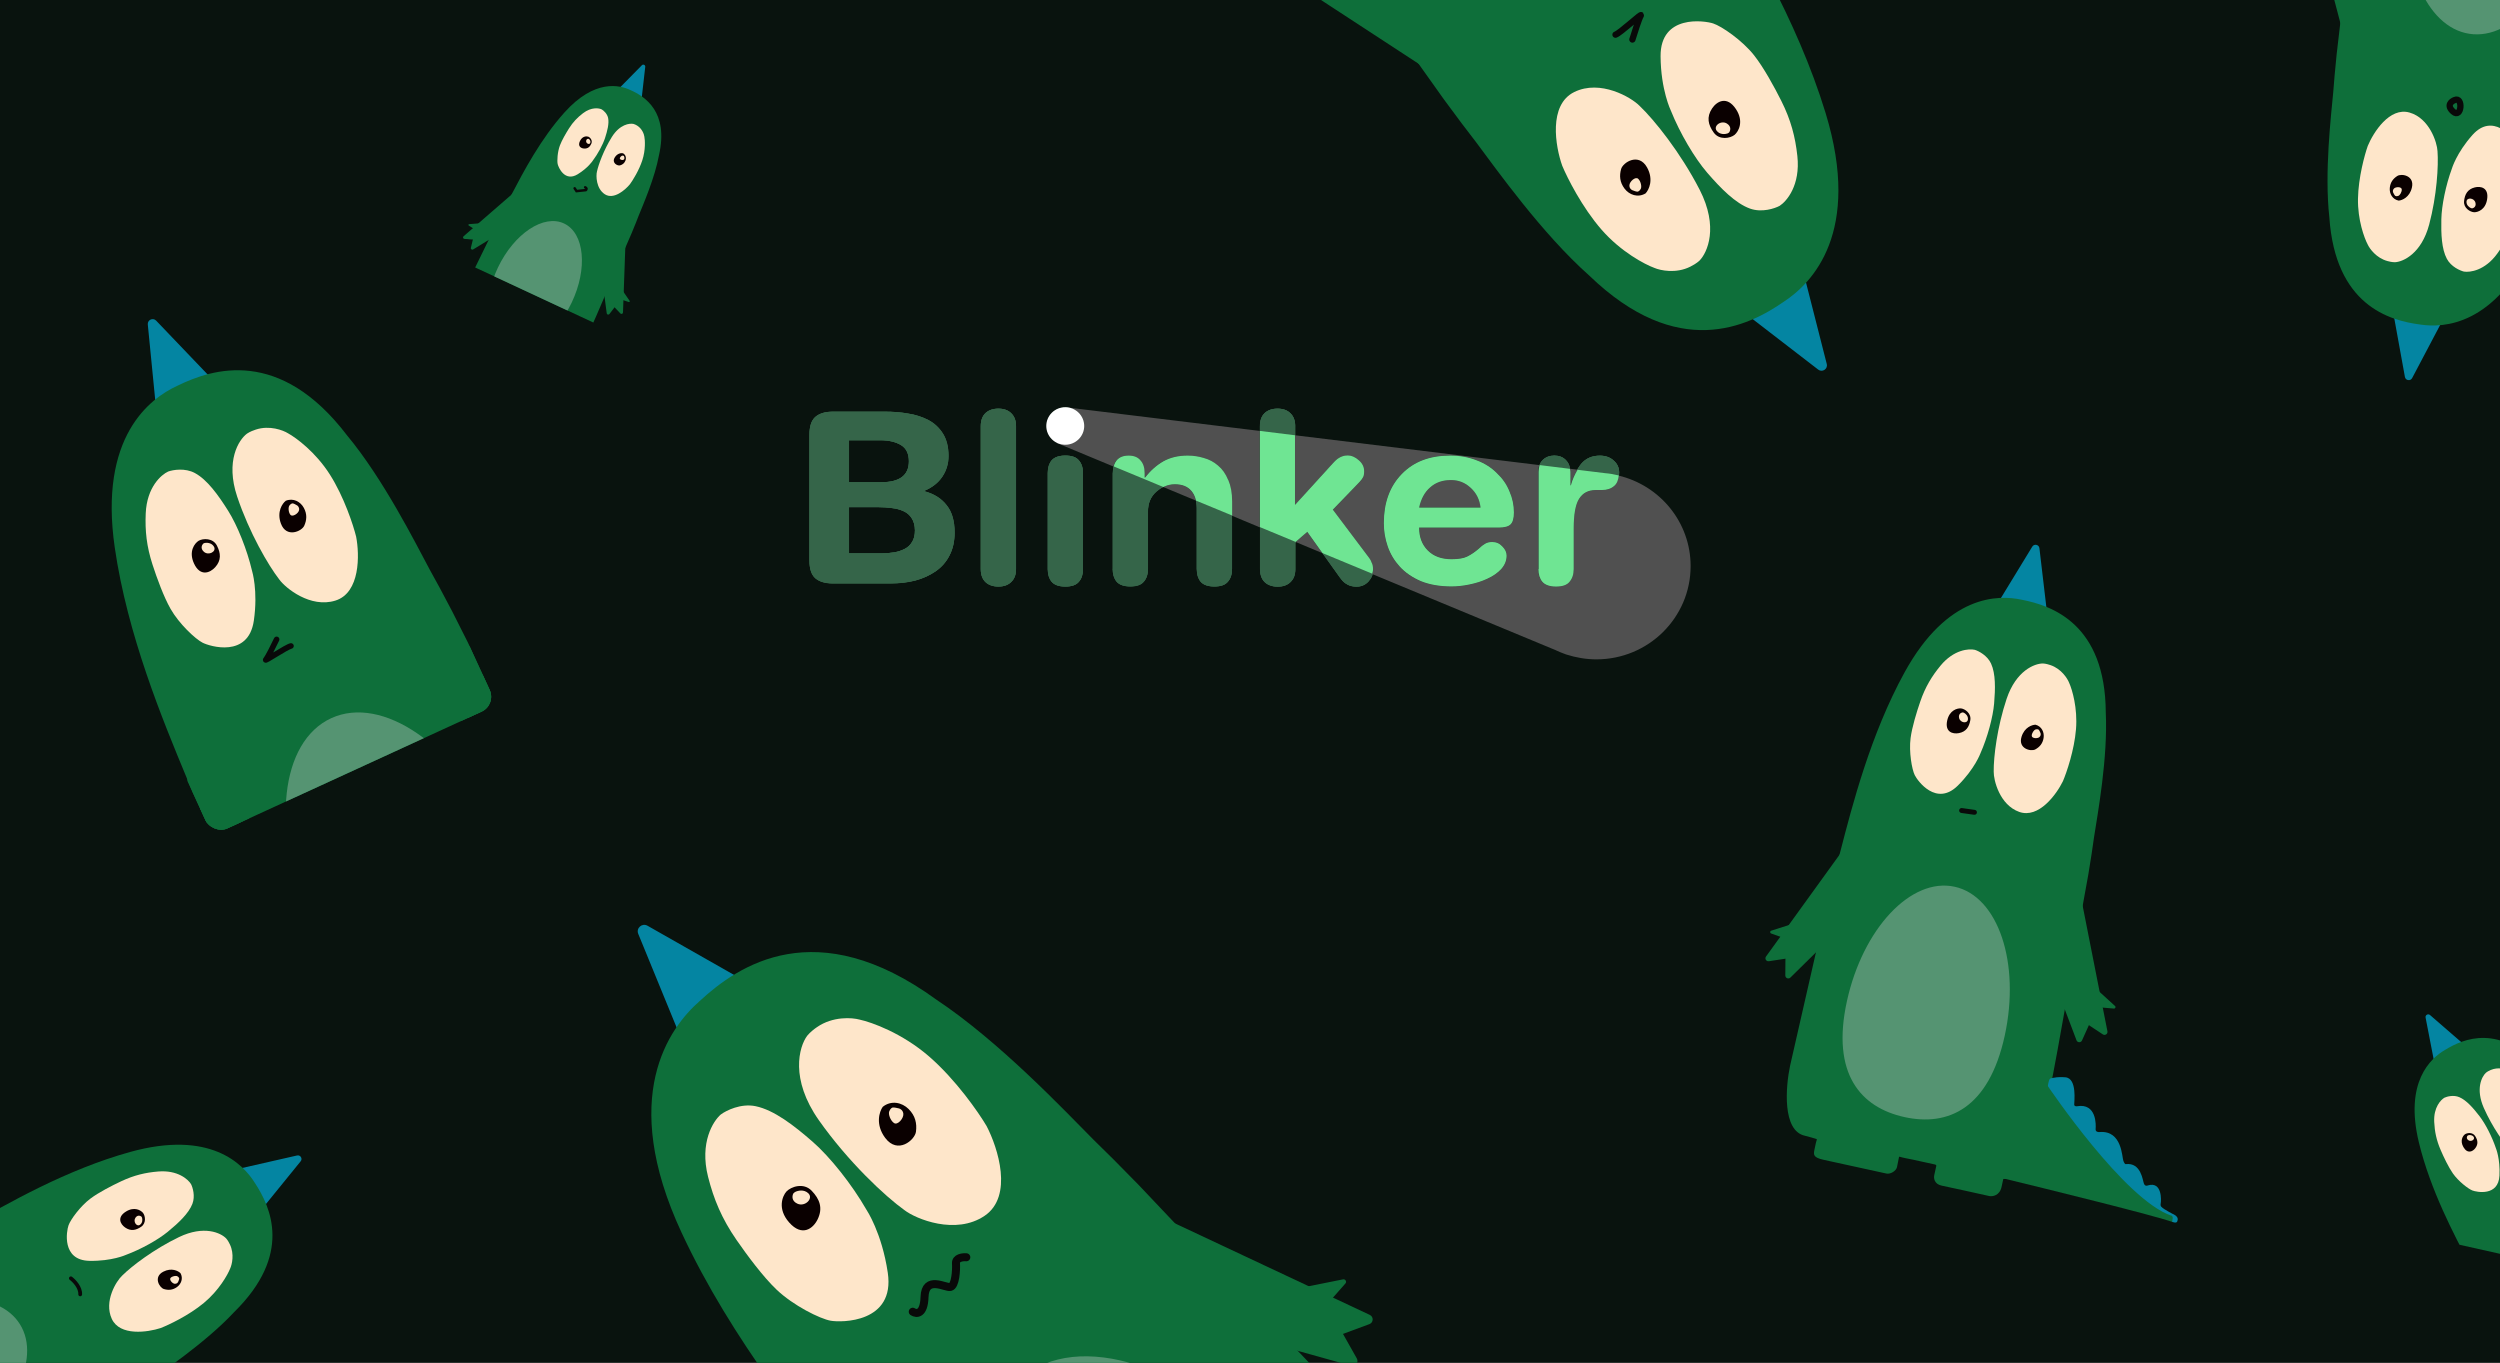 <svg width="1983" height="1081" viewBox="0 0 1983 1081" fill="none" xmlns="http://www.w3.org/2000/svg">
<g clip-path="url(#clip0_97_255)">
<rect width="1983" height="1081" fill="#09130E"/>
<path d="M506.25 740.729C504.388 736.185 509.317 731.849 513.586 734.276L608.903 788.453C611.99 790.208 612.428 794.481 609.762 796.827L556.025 844.097C553.358 846.442 549.175 845.462 547.829 842.176L506.25 740.729Z" fill="#0485A2"/>
<path fill-rule="evenodd" clip-rule="evenodd" d="M554.921 794.082C530.892 815.22 490.443 869.759 540.58 977.618C580.204 1062.86 641.707 1138.24 683.335 1189.26C694.724 1203.22 704.626 1215.35 712.184 1225.37L872.555 1410.99C891.867 1432.75 936.311 1471.13 959.595 1450.65C963.407 1447.56 971.295 1441.26 972.34 1440.76C973.12 1440.39 973.278 1440.69 973.471 1441.05C973.537 1441.17 973.607 1441.3 973.707 1441.41L975.658 1443.93C976.123 1444.46 976.597 1445.02 977.126 1445.66C978.392 1447.16 979.973 1449.05 982.486 1451.69C986.75 1456.18 989.481 1459.04 1000.23 1449.59L1064.7 1392.87C1068.83 1389.33 1069.6 1380.36 1066.19 1376.48C1064.35 1374.39 1062.69 1372.59 1061.16 1370.94C1059.85 1369.53 1058.64 1368.22 1057.49 1366.92C1057.43 1366.84 1057.36 1366.77 1057.28 1366.7C1056.79 1366.19 1056.33 1365.71 1057.77 1364.82C1059.41 1363.8 1067.11 1356.78 1070.75 1353.4L1092.99 1333.84C1093.74 1333.09 1095.47 1332.03 1096.38 1333.77L1104.39 1342.88C1106.92 1345.76 1113.88 1349.82 1121.42 1342.98C1128.96 1336.14 1157.1 1311.51 1170.23 1300.05C1173.42 1297.06 1177.9 1288.85 1170.25 1279.91L1163.16 1271.85C1163.03 1271.61 1162.9 1271.02 1163.38 1270.6C1163.86 1270.18 1172.27 1257.83 1176.42 1251.71C1177.84 1249.41 1181.72 1241.97 1180.8 1240.44C1175.93 1232.35 1127.38 1174.98 1067.63 1111.79C1008.53 1049.28 979.198 1019.08 940.61 979.428C938.633 977.181 905.382 942.409 903.275 939.995L883.438 919.851L867.539 904.185C844.515 881.021 792.815 826.16 742.556 792.801C647.469 723.688 585.706 765.575 554.921 794.082Z" fill="#0E6F3A"/>
<path d="M561.635 933.418C554.765 906.228 565.711 889.223 571.736 884.012C576.081 880.808 587.691 875.009 599.379 877.441C613.989 880.48 629.773 892.691 644.648 905.686C658.395 917.695 675.767 939.493 687.27 959.566C687.27 959.566 699.493 977.683 704.196 1009.57C710.076 1049.42 667.367 1049.11 658.864 1047.59C650.361 1046.06 629.183 1035.56 615.903 1022.87C605.279 1012.73 592.609 995.691 584.187 983.501C572.464 966.533 566.125 951.187 561.635 933.418Z" fill="#FEE6CA"/>
<path d="M649.539 888.589C626.498 855.904 633.758 830.279 640.268 821.551C642.59 818.662 646.403 815.802 648.019 814.734C660.62 805.979 675.852 807.107 681.893 808.765C691.335 810.784 715.558 819.448 736.906 837.947C758.255 856.446 776.22 882.44 782.535 893.124C791.574 910.413 803.92 948.869 780.982 964.386C758.045 979.903 726.526 966.9 717.49 959.934C701.869 948.787 672.58 921.273 649.539 888.589Z" fill="#FEE6CA"/>
<path d="M623.746 945.168C627.43 941.184 637.448 937.864 643.784 944.467C650.121 951.07 652.878 958.113 648.618 967.038C644.997 974.625 636.166 981.256 625.918 969.61C616.525 958.936 620.516 948.871 623.746 945.168ZM700.181 877.95C706.84 872.589 715.402 874.348 720.745 879.716C726.087 885.084 727.399 891.152 726.54 897.695C725.682 904.239 712.116 915.923 702.141 902.58C694.161 891.906 697.509 881.712 700.181 877.95ZM630.825 945.408C630.474 945.605 629.672 946.132 629.276 946.654C628.328 948.436 627.641 952.55 632.483 954.76C638.534 957.521 645.501 950.64 641.153 946.507C637.675 943.201 632.819 944.396 630.825 945.408ZM707.912 878.517C707.323 878.737 706.106 879.479 705.312 881.628C704.509 883.802 706.223 888.783 709.11 890.784C711.997 892.786 716.857 887.092 716.542 883.529C716.289 880.68 714.117 879.46 713.062 879.207C711.821 878.934 709.215 878.232 707.912 878.517Z" fill="#0A0000"/>
<path d="M1343.36 1123.39C1324.2 1135.79 1209.45 1231.38 1154.46 1277.62L1145.75 1274.94L1077.47 1158.19L1110.07 1144.09L1230.51 1138.35L1320.39 1125.56L1337.47 1118.49L1343.36 1123.39Z" fill="#0E6F3A"/>
<path d="M1093.54 1145.02C1092.08 1143.12 1091.82 1141.67 1092.23 1141.13C1092.23 1141.13 1093.59 1137.56 1095.95 1133.62C1098.75 1128.97 1102.59 1124.6 1102.59 1124.6C1113.26 1112.04 1136.99 1135.41 1139.17 1136.68C1140.91 1137.69 1142.41 1135.95 1142.94 1134.95C1154.91 1110.91 1178.39 1129.47 1182.12 1132.82C1185.11 1135.49 1187.78 1132.52 1188.74 1130.7C1204.59 1105.37 1233.37 1126.95 1238.5 1128.26C1242.61 1129.32 1243.69 1128.64 1243.72 1128.18C1253.91 1110.25 1274.64 1122.97 1279.08 1124.11C1282.63 1125.01 1283.87 1122.63 1284.05 1121.32C1290.77 1102.16 1311.25 1119.13 1313.35 1121.52C1315.03 1123.43 1316.59 1123.79 1317.15 1123.73C1322.67 1123.38 1336.98 1115.56 1337.7 1115.47C1338.41 1115.37 1342.03 1113.77 1344.68 1116.48C1346.79 1118.65 1347.65 1120.59 1342.36 1123.92L1339.72 1121.21C1337.84 1118.84 1335.88 1119.46 1335.15 1119.93C1280.86 1157.88 1100.25 1150.25 1099.26 1150.32C1098.47 1150.39 1097.57 1149.6 1097.22 1149.21C1096.6 1148.6 1094.99 1146.92 1093.54 1145.02Z" fill="#0485A2"/>
<path d="M924.663 984.471C922.483 983.664 920.079 984.892 919.455 987.131L906.625 1033.14C906.036 1035.25 907.272 1037.45 909.387 1038.04L1071.7 1083.3C1075.12 1084.25 1077.97 1080.6 1076.23 1077.52L1050.6 1032.05C1050.13 1031.23 1049.4 1030.6 1048.51 1030.28L924.663 984.471Z" fill="#0E6F3A"/>
<path d="M911.455 1030.88C909.402 1030.25 908.219 1028.1 908.783 1026.03L923.604 971.596C924.253 969.213 926.895 967.992 929.13 969.042L1086.52 1042.98C1089.71 1044.48 1089.52 1049.08 1086.21 1050.3L1037.04 1068.47C1036.23 1068.77 1035.33 1068.8 1034.5 1068.55L911.455 1030.88Z" fill="#0E6F3A"/>
<path d="M1067.19 1018.05C1068.44 1016.62 1067.17 1014.41 1065.3 1014.79L1033.33 1021.19C1032 1021.46 1031.32 1022.95 1032 1024.13L1042.43 1042.2C1043.11 1043.38 1044.75 1043.54 1045.65 1042.52L1067.19 1018.05Z" fill="#0E6F3A"/>
<path d="M723.997 1040.46C726.926 1042.38 732.893 1042.75 733.335 1028.8C733.888 1011.37 749.847 1021.69 753.846 1020.82C757.846 1019.95 758.636 1007.61 758.285 1002.09C758.004 997.677 763.632 997.033 766.482 997.262" stroke="#090909" stroke-width="6.348" stroke-linecap="round"/>
<path d="M1009.57 1157.44C1075.23 1232.09 1062.46 1290 1017.78 1329.3C973.104 1368.6 913.442 1374.41 847.779 1299.76C782.116 1225.11 765.104 1132.74 809.781 1093.44C854.458 1054.14 943.906 1082.8 1009.57 1157.44Z" fill="#559472"/>
<g filter="url(#filter0_d_97_255)">
<g clip-path="url(#clip1_97_255)">
<path d="M113.23 249.381C112.87 245.728 117.329 243.68 119.866 246.333L176.501 305.556C178.335 307.474 177.733 310.629 175.321 311.736L126.711 334.064C124.299 335.171 121.514 333.573 121.254 330.932L113.23 249.381Z" fill="#0485A2"/>
<path fill-rule="evenodd" clip-rule="evenodd" d="M136.641 298.012C114.904 307.996 74.25 338.376 87.028 426.353C97.127 495.883 125.007 563.04 143.876 608.495C149.039 620.931 153.527 631.742 156.792 640.534L231.831 807.821C240.996 827.536 264.59 864.549 285.652 854.875C289.044 853.48 296.043 850.658 296.898 850.527C297.535 850.429 297.585 850.673 297.646 850.972C297.667 851.074 297.69 851.182 297.737 851.286L298.594 853.508C298.814 853.985 299.032 854.492 299.276 855.057C299.859 856.409 300.587 858.096 301.819 860.528C303.91 864.656 305.252 867.291 314.973 862.826L373.298 836.037C377.009 834.387 379.486 828.127 377.874 824.616C377.004 822.723 376.201 821.085 375.46 819.574C374.828 818.285 374.241 817.088 373.698 815.907C373.667 815.839 373.632 815.771 373.597 815.703C373.354 815.236 373.124 814.796 374.344 814.464C375.739 814.085 382.756 810.71 386.09 809.069L406.207 799.829C406.906 799.454 408.373 799.065 408.645 800.51L412.427 808.745C413.626 811.356 417.74 815.755 424.603 812.472C431.466 809.189 456.895 797.586 468.752 792.194C471.681 790.74 476.648 785.821 473.085 777.778L469.736 770.488C469.698 770.287 469.731 769.836 470.163 769.638C470.595 769.439 479.266 762.404 483.548 758.912C485.055 757.566 489.431 753.069 489.102 751.781C487.35 744.942 464.882 693.455 435.647 635.401C406.728 577.974 392.2 550.065 373.07 513.4C372.137 511.368 355.782 479.342 354.791 477.162L344.905 458.486L336.879 443.861C325.359 422.339 300.101 371.976 271.266 337.316C217.996 267.447 164.794 284.199 136.641 298.012Z" fill="#0E6F3A"/>
<path d="M111.589 399.224C112.499 378.282 123.981 368.453 129.413 366.013C133.21 364.65 142.766 362.987 150.614 367.234C160.423 372.542 169.108 384.668 176.973 397.162C184.242 408.707 192.008 428.039 195.942 444.878C195.942 444.878 200.81 460.47 197.343 484.307C193.01 514.102 162.495 504.729 156.734 501.814C150.972 498.899 138.06 486.838 131.271 474.909C125.839 465.366 120.418 450.452 117.001 439.919C112.244 425.256 110.995 412.909 111.589 399.224Z" fill="#FEE6CA"/>
<path d="M184.139 385.962C174.652 357.62 185.366 340.819 191.909 335.96C194.195 334.388 197.542 333.155 198.93 332.736C209.845 329.161 220.52 333.228 224.493 335.709C230.827 339.176 246.326 350.565 257.649 368.384C268.973 386.203 276.26 408.666 278.489 417.67C281.25 431.989 281.829 462.176 262.052 468.383C242.275 474.589 222.48 458.53 217.501 451.607C208.702 440.28 193.625 414.304 184.139 385.962Z" fill="#FEE6CA"/>
<path d="M153.546 420.952C157.038 418.889 164.923 418.658 168.045 424.745C171.166 430.831 171.631 436.466 166.667 441.943C162.448 446.599 154.704 449.453 149.863 438.918C145.426 429.261 150.439 422.911 153.546 420.952ZM222.684 389.207C228.602 386.796 234.356 389.89 237.03 394.879C239.705 399.868 239.343 404.495 237.326 408.996C235.308 413.497 223.09 418.954 218.808 407.262C215.382 397.908 219.965 391.328 222.684 389.207ZM158.567 422.645C158.274 422.711 157.587 422.916 157.191 423.206C156.13 424.278 154.757 427.077 157.75 429.696C161.491 432.971 167.954 429.537 165.727 425.646C163.945 422.533 160.212 422.348 158.567 422.645ZM228.103 391.274C227.634 391.305 226.604 391.575 225.575 392.944C224.534 394.328 224.692 398.262 226.33 400.314C227.968 402.366 232.669 399.332 233.207 396.713C233.637 394.619 232.343 393.28 231.642 392.872C230.812 392.41 229.096 391.349 228.103 391.274Z" fill="#0A0000"/>
<path d="M156.457 607.209C156.569 605.475 158.138 604.207 159.857 604.461L195.172 609.684C196.795 609.924 197.917 611.434 197.677 613.058L179.251 737.65C178.864 740.269 175.504 741.112 173.926 738.987L150.673 707.662C150.253 707.097 150.048 706.402 150.093 705.699L156.457 607.209Z" fill="#0E6F3A"/>
<path d="M192.152 612.299C192.347 610.706 191.241 609.246 189.655 609.001L147.981 602.578C146.156 602.296 144.519 603.729 144.557 605.575L147.207 735.518C147.261 738.154 150.466 739.419 152.306 737.532L179.655 709.481C180.109 709.015 180.398 708.413 180.477 707.767L192.152 612.299Z" fill="#0E6F3A"/>
<path d="M360.585 513.589C359.197 512.544 357.212 512.908 356.285 514.377L337.237 544.57C336.361 545.958 336.776 547.793 338.164 548.669L444.684 615.872C446.923 617.285 449.752 615.285 449.167 612.703L440.556 574.653C440.401 573.967 440.007 573.358 439.445 572.935L360.585 513.589Z" fill="#0E6F3A"/>
<path d="M341.189 543.984C339.853 543.094 339.466 541.304 340.314 539.942L362.595 504.142C363.571 502.575 365.724 502.267 367.1 503.498L463.946 590.176C465.91 591.934 464.782 595.19 462.151 595.356L423.053 597.825C422.403 597.866 421.759 597.693 421.217 597.332L341.189 543.984Z" fill="#0E6F3A"/>
<path d="M213.4 498.201C213.93 497.091 215.26 496.62 216.371 497.15C217.482 497.681 217.951 499.011 217.421 500.122C216.33 502.406 214.594 505.951 212.925 509.173C212.86 509.3 212.792 509.425 212.727 509.551C213.01 509.379 213.297 509.205 213.587 509.028C215.971 507.576 218.567 506.005 220.799 504.754C221.914 504.129 222.965 503.568 223.87 503.136C224.714 502.733 225.628 502.345 226.394 502.201C227.603 501.974 228.768 502.771 228.995 503.98C229.222 505.19 228.426 506.355 227.216 506.582C227.079 506.608 226.63 506.758 225.79 507.159C225.011 507.53 224.056 508.038 222.979 508.642C220.827 509.849 218.297 511.378 215.906 512.834C213.541 514.275 211.286 515.661 209.758 516.528C209.045 516.932 208.315 517.327 207.79 517.516C207.661 517.563 207.399 517.652 207.087 517.686C206.934 517.702 206.628 517.723 206.263 517.634C205.871 517.539 205.267 517.276 204.861 516.621C204.471 515.991 204.498 515.368 204.555 515.034C204.611 514.702 204.727 514.452 204.795 514.323C204.931 514.059 205.098 513.852 205.195 513.736L205.302 513.6C205.577 513.231 206.042 512.494 206.668 511.395C207.351 510.195 208.146 508.708 208.967 507.123C210.608 503.955 212.324 500.455 213.4 498.201Z" fill="#090909"/>
<path d="M388.06 650.322C419.075 717.846 397.515 756.572 357.101 775.135C316.686 793.698 272.721 785.068 241.707 717.544C210.692 650.02 218.312 580.233 258.726 561.67C299.141 543.107 357.045 582.798 388.06 650.322Z" fill="#559472"/>
</g>
</g>
<path d="M1611.99 433.593C1613.52 431.1 1617.33 431.934 1617.67 434.834L1625.29 499.582C1625.54 501.679 1623.65 503.394 1621.58 502.943L1580.01 493.851C1577.94 493.399 1576.94 491.05 1578.04 489.248L1611.99 433.593Z" fill="#0485A2"/>
<path fill-rule="evenodd" clip-rule="evenodd" d="M1603.59 475.7C1585 471.634 1544.62 471.468 1510.61 533.482C1483.73 582.493 1469.28 638.511 1459.5 676.426C1456.83 686.799 1454.5 695.818 1452.37 702.967L1419.93 845.184C1416.31 862.098 1413.58 896.912 1431.59 900.852C1434.42 901.59 1440.22 903.149 1440.82 903.475C1441.27 903.718 1441.19 903.897 1441.08 904.116C1441.05 904.191 1441.01 904.27 1440.99 904.359L1440.47 906.181C1440.38 906.589 1440.28 907.016 1440.16 907.491C1439.89 908.63 1439.54 910.05 1439.16 912.186C1438.51 915.81 1438.1 918.127 1446.42 919.945L1496.3 930.855C1499.45 931.584 1504.02 928.792 1504.68 925.79C1505.03 924.171 1505.3 922.745 1505.56 921.431C1505.77 920.308 1505.97 919.267 1506.19 918.257C1506.21 918.199 1506.22 918.139 1506.23 918.079C1506.3 917.666 1506.36 917.276 1507.29 917.65C1508.36 918.077 1514.44 919.293 1517.34 919.847L1534.55 923.61C1535.17 923.706 1536.29 924.161 1535.77 925.209L1534.23 932.253C1533.74 934.486 1534.25 939.251 1540.18 940.452C1546.11 941.652 1567.83 946.457 1577.94 948.71C1580.5 949.188 1586.01 948.442 1587.6 941.626L1588.96 935.39C1589.03 935.245 1589.27 934.974 1589.64 935.055C1590.01 935.135 1598.89 934.818 1603.28 934.65C1604.88 934.516 1609.81 933.755 1610.22 932.779C1612.38 927.595 1622.76 884.124 1631.99 833.24C1641.12 782.907 1645.25 758.219 1650.66 725.763C1651.04 724.025 1655.98 695.846 1656.4 693.986L1659.06 677.387L1660.96 664.252C1663.95 645.062 1672.02 600.969 1670.3 565.14C1669.91 495.24 1628.09 480.406 1603.59 475.7Z" fill="#0E6F3A"/>
<path d="M1539.21 528.007C1549.81 515.138 1561.82 514.392 1566.44 515.443C1569.5 516.395 1576.37 519.915 1579.32 526.371C1583.01 534.441 1582.72 546.304 1581.74 558.008C1580.83 568.824 1576.5 584.825 1570.94 597.407C1570.94 597.407 1566.56 609.644 1552.95 623.128C1535.93 639.984 1521.03 619.416 1518.76 614.805C1516.5 610.194 1514.07 596.348 1515.47 585.518C1516.59 576.853 1520.29 564.783 1523.16 556.454C1527.16 544.86 1532.28 536.417 1539.21 528.007Z" fill="#FEE6CA"/>
<path d="M1591.65 554.326C1599.19 531.775 1614.02 526.226 1620.5 526.27C1622.7 526.365 1625.41 527.184 1626.49 527.582C1635.13 530.535 1639.95 538.229 1641.29 541.707C1643.65 546.942 1648.03 561.599 1646.69 578.343C1645.34 595.087 1639.22 612.85 1636.32 619.639C1631.23 630.059 1617.15 649.521 1601.64 643.998C1586.12 638.475 1581.25 618.795 1581.41 612.012C1581.24 600.602 1584.11 576.878 1591.65 554.326Z" fill="#FEE6CA"/>
<path d="M1555.45 561.902C1558.66 562.264 1563.78 565.894 1562.85 571.256C1561.92 576.617 1559.51 580.419 1553.74 581.523C1548.83 582.46 1542.54 580.565 1544.51 571.553C1546.32 563.293 1552.54 561.659 1555.45 561.902ZM1614.58 574.842C1619.5 576.144 1621.67 580.866 1620.98 585.316C1620.29 589.766 1617.84 592.532 1614.41 594.426C1610.97 596.319 1600.59 593.936 1603.47 584.457C1605.78 576.874 1611.84 574.887 1614.58 574.842ZM1557.84 565.385C1557.62 565.286 1557.08 565.088 1556.69 565.082C1555.51 565.255 1553.29 566.376 1553.94 569.473C1554.75 573.345 1560.5 574.26 1560.95 570.721C1561.31 567.89 1559.02 565.984 1557.84 565.385ZM1617.04 578.753C1616.73 578.548 1615.94 578.227 1614.63 578.603C1613.31 578.984 1611.52 581.56 1611.58 583.648C1611.64 585.736 1616.08 586.059 1617.68 584.653C1618.95 583.528 1618.77 582.057 1618.52 581.462C1618.22 580.771 1617.63 579.276 1617.04 578.753Z" fill="#0A0000"/>
<path d="M1723.57 969.425C1710.87 964.614 1624.66 943.31 1583.13 933.26L1581.35 928.144L1613.23 854.304L1631.47 864.957L1676.64 920.635L1714.43 959.189L1723.83 964.88L1723.57 969.425Z" fill="#0E6F3A"/>
<path d="M1625.2 857.364C1625.59 855.998 1626.2 855.363 1626.6 855.37C1626.6 855.37 1628.79 854.76 1631.51 854.506C1634.72 854.207 1638.17 854.509 1638.17 854.509C1647.94 855.194 1645.11 874.799 1645.27 876.287C1645.39 877.477 1646.76 877.582 1647.43 877.485C1663.16 874.749 1662.53 892.537 1662.25 895.502C1662.02 897.874 1664.38 898.108 1665.59 897.929C1683.31 896.597 1683.11 917.989 1684.29 920.911C1685.23 923.248 1685.94 923.532 1686.17 923.381C1698.35 921.943 1699.55 936.36 1700.58 938.884C1701.39 940.904 1702.97 940.659 1703.66 940.285C1715.2 936.755 1714.29 952.541 1713.89 954.391C1713.57 955.87 1713.94 956.743 1714.17 956.995C1716.28 959.515 1725.07 963.617 1725.36 963.924C1725.66 964.231 1727.7 965.404 1727.34 967.626C1727.04 969.403 1726.41 970.498 1722.96 969.137L1723.32 966.915C1723.8 965.179 1722.81 964.462 1722.33 964.275C1685.02 951.636 1625.06 862.421 1624.67 861.973C1624.36 861.615 1624.42 860.909 1624.49 860.6C1624.56 860.091 1624.8 858.731 1625.2 857.364Z" fill="#0485A2"/>
<path d="M1468.12 681.634C1469.02 680.586 1470.62 680.532 1471.59 681.517L1491.53 701.746C1492.44 702.676 1492.43 704.173 1491.5 705.089L1420.13 775.424C1418.63 776.902 1416.09 775.829 1416.11 773.723L1416.34 742.686C1416.34 742.126 1416.54 741.586 1416.91 741.162L1468.12 681.634Z" fill="#0E6F3A"/>
<path d="M1404.89 740.451C1403.82 740.07 1403.85 738.555 1404.93 738.211L1423.4 732.326C1424.17 732.081 1424.96 732.664 1424.94 733.473L1424.73 745.878C1424.71 746.687 1423.91 747.243 1423.15 746.971L1404.89 740.451Z" fill="#0E6F3A"/>
<path d="M1488.36 701.962C1489.24 701.044 1489.24 699.587 1488.35 698.672L1464.95 674.634C1463.92 673.581 1462.2 673.708 1461.34 674.899L1400.79 758.725C1399.57 760.426 1401 762.764 1403.07 762.446L1433.88 757.721C1434.39 757.643 1434.86 757.398 1435.22 757.026L1488.36 701.962Z" fill="#0E6F3A"/>
<path d="M1642.63 719.901C1642.25 718.572 1640.81 717.853 1639.52 718.343L1612.96 728.404C1611.74 728.866 1611.12 730.231 1611.58 731.452L1647.08 825.157C1647.82 827.127 1650.58 827.211 1651.44 825.291L1664.19 796.993C1664.42 796.483 1664.47 795.907 1664.31 795.369L1642.63 719.901Z" fill="#0E6F3A"/>
<path d="M1615.74 729.923C1615.32 728.718 1615.93 727.395 1617.12 726.936L1648.42 714.861C1649.79 714.332 1651.31 715.168 1651.59 716.609L1671.62 818.055C1672.02 820.113 1669.75 821.641 1668 820.487L1641.97 803.332C1641.54 803.047 1641.21 802.629 1641.04 802.14L1615.74 729.923Z" fill="#0E6F3A"/>
<path d="M1676.74 800.006C1677.87 800.105 1678.48 798.717 1677.64 797.955L1663.31 784.896C1662.72 784.351 1661.76 784.554 1661.43 785.295L1656.45 796.657C1656.13 797.398 1656.62 798.239 1657.43 798.309L1676.74 800.006Z" fill="#0E6F3A"/>
<path d="M1590.13 821.613C1577.49 879.366 1545.25 893.645 1510.69 886.085C1476.12 878.526 1452.32 851.99 1464.95 794.237C1477.58 736.485 1515.84 695.796 1550.41 703.355C1584.97 710.915 1602.76 763.861 1590.13 821.613Z" fill="#559472"/>
<path d="M1566.13 644.335L1555.95 642.898" stroke="#090909" stroke-width="3.914" stroke-linecap="round"/>
<g clip-path="url(#clip2_97_255)">
<path d="M1923.97 807.133C1923.59 805.135 1925.94 803.773 1927.48 805.107L1961.82 834.879C1962.93 835.843 1962.76 837.616 1961.48 838.353L1935.8 853.195C1934.52 853.931 1932.9 853.192 1932.62 851.747L1923.97 807.133Z" fill="#0485A2"/>
<path fill-rule="evenodd" clip-rule="evenodd" d="M1939.42 832.771C1927.93 839.408 1907.06 858.285 1918.66 906.202C1927.83 944.071 1946.7 979.711 1959.47 1003.83C1962.96 1010.43 1966 1016.17 1968.26 1020.86L2018.34 1109.35C2024.42 1119.76 2039.36 1138.97 2050.49 1132.54C2052.29 1131.6 2056.01 1129.68 2056.48 1129.56C2056.83 1129.47 2056.87 1129.61 2056.91 1129.77C2056.93 1129.82 2056.95 1129.88 2056.98 1129.94L2057.57 1131.12C2057.72 1131.37 2057.86 1131.64 2058.03 1131.94C2058.42 1132.66 2058.91 1133.55 2059.71 1134.83C2061.08 1137 2061.96 1138.39 2067.1 1135.42L2097.91 1117.61C2099.88 1116.51 2100.92 1112.92 2099.85 1111.07C2099.27 1110.07 2098.74 1109.2 2098.26 1108.41C2097.84 1107.73 2097.46 1107.1 2097.09 1106.47C2097.07 1106.44 2097.05 1106.4 2097.03 1106.37C2096.87 1106.12 2096.72 1105.89 2097.38 1105.64C2098.13 1105.36 2101.83 1103.14 2103.58 1102.06L2114.21 1095.92C2114.58 1095.67 2115.37 1095.38 2115.59 1096.16L2118.11 1100.52C2118.91 1101.9 2121.4 1104.11 2125.02 1101.94C2128.64 1099.78 2142.09 1092.05 2148.35 1088.46C2149.9 1087.51 2152.38 1084.54 2150 1080.28L2147.77 1076.43C2147.74 1076.32 2147.74 1076.07 2147.97 1075.94C2148.19 1075.8 2152.62 1071.47 2154.8 1069.32C2155.56 1068.5 2157.75 1065.79 2157.5 1065.1C2156.18 1061.41 2141.11 1034.14 2121.97 1003.6C2103.03 973.388 2093.56 958.729 2081.1 939.473C2080.48 938.399 2069.8 921.562 2069.14 920.409L2062.71 910.609L2057.52 902.948C2050.05 891.66 2033.5 865.158 2015.79 847.511C1982.76 811.687 1954.25 823.688 1939.42 832.771Z" fill="#0E6F3A"/>
<path d="M1930.82 889.952C1930.24 878.342 1936.07 872.321 1938.94 870.693C1940.97 869.744 1946.16 868.331 1950.71 870.27C1956.4 872.694 1961.83 878.941 1966.82 885.432C1971.43 891.431 1976.71 901.704 1979.76 910.798C1979.76 910.798 1983.25 919.156 1982.57 932.497C1981.72 949.173 1964.38 945.575 1961.05 944.264C1957.72 942.952 1949.97 936.96 1945.6 930.725C1942.11 925.736 1938.34 917.782 1935.91 912.142C1932.53 904.292 1931.2 897.539 1930.82 889.952Z" fill="#FEE6CA"/>
<path d="M1970.19 878.882C1963.49 863.723 1968.52 853.898 1971.88 850.881C1973.06 849.895 1974.84 849.043 1975.58 848.74C1981.42 846.207 1987.51 847.904 1989.83 849.069C1993.51 850.658 2002.65 856.149 2009.82 865.405C2016.99 874.66 2022.18 886.686 2023.88 891.542C2026.15 899.304 2028.04 915.939 2017.45 920.38C2006.87 924.821 1995.11 916.973 1992.01 913.406C1986.57 907.605 1976.9 894.04 1970.19 878.882Z" fill="#FEE6CA"/>
<path d="M1955.11 899.782C1956.93 898.463 1961.27 897.928 1963.31 901.128C1965.35 904.327 1965.9 907.413 1963.44 910.694C1961.35 913.483 1957.22 915.461 1954 909.894C1951.05 904.791 1953.49 901.025 1955.11 899.782ZM1991.64 878.679C1994.78 877.042 1998.12 878.453 1999.86 881.069C2001.59 883.686 2001.63 886.259 2000.75 888.848C1999.87 891.438 1993.4 895.083 1990.44 888.849C1988.06 883.861 1990.25 879.991 1991.64 878.679ZM1957.97 900.456C1957.81 900.508 1957.44 900.657 1957.24 900.837C1956.71 901.484 1956.1 903.101 1957.88 904.393C1960.12 906.007 1963.51 903.777 1962.08 901.744C1960.93 900.117 1958.86 900.208 1957.97 900.456ZM1994.74 879.54C1994.49 879.581 1993.93 879.783 1993.43 880.592C1992.93 881.41 1993.22 883.574 1994.23 884.622C1995.24 885.671 1997.68 883.752 1997.84 882.279C1997.97 881.1 1997.19 880.427 1996.78 880.238C1996.3 880.026 1995.3 879.53 1994.74 879.54Z" fill="#0A0000"/>
<path d="M1966.35 1002.47C1966.32 1001.51 1967.12 1000.73 1968.09 1000.78L1987.85 1001.84C1988.76 1001.89 1989.46 1002.66 1989.41 1003.57L1985.68 1073.32C1985.6 1074.79 1983.79 1075.42 1982.81 1074.33L1968.35 1058.24C1968.09 1057.95 1967.94 1057.57 1967.93 1057.18L1966.35 1002.47Z" fill="#0E6F3A"/>
<path d="M1986.32 1003.44C1986.35 1002.55 1985.66 1001.8 1984.78 1001.75L1961.43 1000.35C1960.41 1000.29 1959.58 1001.17 1959.7 1002.19L1967.88 1073.8C1968.05 1075.25 1969.88 1075.78 1970.8 1074.65L1984.45 1057.74C1984.68 1057.46 1984.8 1057.12 1984.81 1056.75L1986.32 1003.44Z" fill="#0E6F3A"/>
<path d="M2094.66 1017.44C2115.27 1053.12 2105.37 1075.62 2084.01 1087.96C2062.66 1100.3 2037.94 1097.81 2017.32 1062.13C1996.7 1026.44 1997.3 987.517 2018.66 975.177C2040.01 962.838 2074.04 981.759 2094.66 1017.44Z" fill="#559472"/>
</g>
<g clip-path="url(#clip3_97_255)">
<path d="M509.158 51.734C510.194 50.683 511.975 51.533 511.809 53L508.092 85.751C507.972 86.812 506.842 87.438 505.879 86.978L486.462 77.706C485.499 77.246 485.276 75.974 486.025 75.214L509.158 51.734Z" fill="#0485A2"/>
<path fill-rule="evenodd" clip-rule="evenodd" d="M500.161 71.491C491.478 67.345 471.622 62.605 447.727 89.208C428.842 110.233 415.269 136.141 406.083 153.676C403.569 158.474 401.384 162.645 399.508 165.918L367.138 232.182C363.406 240.091 358.045 256.912 366.457 260.929C367.762 261.618 370.436 263.054 370.697 263.285C370.891 263.457 370.829 263.535 370.752 263.631C370.726 263.663 370.698 263.698 370.678 263.739L370.212 264.577C370.121 264.767 370.021 264.965 369.909 265.186C369.642 265.714 369.308 266.374 368.873 267.381C368.137 269.09 367.668 270.183 371.551 272.037L394.847 283.162C396.313 283.884 398.885 283.037 399.555 281.635C399.916 280.879 400.215 280.208 400.491 279.591C400.727 279.063 400.946 278.574 401.171 278.102C401.184 278.075 401.196 278.046 401.208 278.018C401.289 277.823 401.366 277.638 401.783 277.93C402.259 278.263 405.109 279.562 406.475 280.17L414.51 284.007C414.806 284.127 415.304 284.48 414.927 284.936L413.357 288.225C412.859 289.268 412.558 291.672 415.34 292.947C418.122 294.223 428.256 299.092 432.975 301.368C434.178 301.898 436.977 302.167 438.545 298.995L439.935 296.083C439.988 296.019 440.136 295.913 440.308 295.996C440.481 296.078 444.887 296.946 447.069 297.37C447.873 297.489 450.39 297.683 450.703 297.25C452.365 294.947 462.489 274.747 472.9 250.764C483.198 227.04 488.082 215.364 494.486 200.012C494.873 199.2 500.558 185.899 500.976 185.032L504.202 177.168L506.654 170.922C510.338 161.82 519.397 141.047 522.682 123.212C530.555 88.759 511.678 76.633 500.161 71.491Z" fill="#0E6F3A"/>
<path d="M462.435 89.812C469.141 84.701 475.135 85.718 477.287 86.768C478.686 87.591 481.661 90.115 482.369 93.634C483.255 98.032 481.744 103.838 479.909 109.485C478.213 114.704 474.239 122.082 470.049 127.634C470.049 127.634 466.484 133.153 458.226 138.22C447.903 144.553 442.942 132.71 442.359 130.179C441.776 127.648 442.178 120.553 444.116 115.383C445.666 111.247 448.879 105.732 451.254 101.964C454.56 96.718 458.054 93.153 462.435 89.812Z" fill="#FEE6CA"/>
<path d="M485.212 108.817C491.525 98.586 499.467 97.565 502.649 98.334C503.722 98.635 504.963 99.351 505.45 99.671C509.359 102.121 510.846 106.465 511.101 108.331C511.659 111.18 512.125 118.9 509.533 126.987C506.941 135.074 501.877 143.112 499.67 146.12C495.958 150.661 486.785 158.617 479.786 154.109C472.786 149.601 472.657 139.352 473.516 136.031C474.752 130.395 478.898 119.048 485.212 108.817Z" fill="#FEE6CA"/>
<path d="M466.522 108.372C468.058 108.92 470.16 111.297 469.083 113.829C468.006 116.36 466.385 117.955 463.414 117.832C460.889 117.727 458.013 116.069 460.021 111.86C461.863 108.002 465.116 107.916 466.522 108.372ZM494.134 121.562C496.403 122.769 496.928 125.344 496.075 127.455C495.222 129.566 493.699 130.646 491.789 131.182C489.879 131.717 485.047 129.347 487.557 125.013C489.565 121.546 492.779 121.268 494.134 121.562ZM467.293 110.361C467.196 110.287 466.956 110.128 466.765 110.08C466.161 110.028 464.943 110.325 464.904 111.924C464.856 113.923 467.581 115.036 468.209 113.346C468.712 111.994 467.808 110.793 467.293 110.361ZM494.892 123.769C494.761 123.632 494.412 123.384 493.725 123.418C493.029 123.453 491.854 124.515 491.642 125.55C491.43 126.584 493.578 127.255 494.526 126.747C495.284 126.341 495.364 125.597 495.31 125.275C495.239 124.9 495.125 124.096 494.892 123.769Z" fill="#0A0000"/>
<path d="M502.269 328.363C496.576 324.53 456.593 304.098 437.313 294.362L437.024 291.638L461.234 258.967L468.984 266.315L484.799 298.933L498.953 322.27L502.925 326.156L502.269 328.363Z" fill="#0E6F3A"/>
<path d="M466.771 261.855C467.124 261.227 467.495 260.985 467.692 261.035C467.692 261.035 468.841 260.987 470.208 261.176C471.824 261.399 473.485 261.945 473.485 261.945C478.218 263.41 474.562 272.733 474.469 273.484C474.394 274.085 475.054 274.294 475.393 274.323C483.451 274.791 481.093 283.475 480.611 284.902C480.225 286.043 481.361 286.431 481.977 286.482C490.854 287.871 488.288 298.378 488.53 299.952C488.724 301.211 489.038 301.431 489.171 301.384C495.331 302.081 494.261 309.317 494.473 310.677C494.642 311.765 495.448 311.827 495.829 311.722C501.92 311.316 499.65 318.982 499.238 319.846C498.908 320.537 498.991 321.01 499.074 321.16C499.823 322.644 503.675 325.677 503.786 325.862C503.896 326.047 504.766 326.86 504.331 327.912C503.982 328.753 503.545 329.219 502.001 328.151L502.437 327.099C502.872 326.299 502.467 325.832 502.251 325.685C485.346 315.16 466.12 264.328 465.982 264.063C465.871 263.851 465.981 263.51 466.049 263.366C466.143 263.123 466.419 262.482 466.771 261.855Z" fill="#0485A2"/>
<path d="M409.717 157.233C410.282 156.821 411.078 156.979 411.442 157.576L418.922 169.833C419.265 170.397 419.087 171.132 418.524 171.476L375.28 197.865C374.371 198.42 373.245 197.599 373.495 196.564L377.187 181.312C377.254 181.037 377.416 180.795 377.644 180.628L409.717 157.233Z" fill="#0E6F3A"/>
<path d="M371.814 178.892C371.333 178.581 371.521 177.838 372.091 177.794L381.863 177.028C382.271 176.996 382.589 177.373 382.489 177.77L380.953 183.852C380.852 184.248 380.393 184.429 380.049 184.207L371.814 178.892Z" fill="#0E6F3A"/>
<path d="M417.339 169.574C417.882 169.224 418.048 168.507 417.715 167.954L408.969 153.422C408.586 152.786 407.722 152.649 407.161 153.136L367.69 187.415C366.89 188.111 367.324 189.427 368.381 189.509L384.091 190.737C384.352 190.758 384.612 190.692 384.832 190.55L417.339 169.574Z" fill="#0E6F3A"/>
<path d="M491.209 196.199C491.174 195.501 490.551 194.982 489.858 195.074L475.623 196.962C474.969 197.049 474.509 197.65 474.595 198.304L481.258 248.525C481.398 249.58 482.745 249.94 483.392 249.094L492.932 236.635C493.104 236.411 493.191 236.132 493.177 235.849L491.209 196.199Z" fill="#0E6F3A"/>
<path d="M476.823 198.032C476.754 197.39 477.208 196.81 477.847 196.721L494.647 194.387C495.382 194.285 496.032 194.871 496.006 195.613L494.16 247.859C494.122 248.919 492.826 249.409 492.097 248.638L481.266 237.193C481.086 237.002 480.974 236.759 480.946 236.498L476.823 198.032Z" fill="#0E6F3A"/>
<path d="M498.765 239.567C499.308 239.746 499.768 239.133 499.445 238.661L493.897 230.58C493.666 230.243 493.172 230.232 492.927 230.559L489.163 235.578C488.917 235.905 489.066 236.376 489.454 236.504L498.765 239.567Z" fill="#0E6F3A"/>
<path d="M453.419 240.109C440.54 267.08 423.022 270.39 406.88 262.682C390.737 254.973 382.082 239.166 394.961 212.195C407.84 185.223 431.367 169.608 447.51 177.316C463.653 185.024 466.298 213.138 453.419 240.109Z" fill="#559472"/>
<path d="M455.822 149.365L457.279 151.584L464.67 150.808C465.179 150.389 465.787 149.355 464.148 148.572" stroke="#090909" stroke-width="2" stroke-linecap="round"/>
</g>
<g clip-path="url(#clip4_97_255)">
<g clip-path="url(#clip5_97_255)">
<path d="M1913.32 299.89C1911.96 302.474 1908.1 301.88 1907.58 299.005L1895.92 234.833C1895.54 232.755 1897.33 230.923 1899.41 231.245L1941.49 237.726C1943.58 238.048 1944.73 240.331 1943.75 242.199L1913.32 299.89Z" fill="#0485A2"/>
<path fill-rule="evenodd" clip-rule="evenodd" d="M1919.81 257.435C1938.62 260.332 1978.94 257.975 2009.02 193.93C2032.8 143.315 2043.72 86.48 2051.12 48.013C2053.14 37.488 2054.9 28.338 2056.58 21.067L2080.08 -122.959C2082.64 -140.074 2083.19 -175.005 2064.96 -177.813C2062.1 -178.373 2056.21 -179.566 2055.59 -179.855C2055.12 -180.069 2055.2 -180.253 2055.29 -180.478C2055.32 -180.555 2055.35 -180.637 2055.36 -180.726L2055.77 -182.579C2055.83 -182.992 2055.91 -183.424 2056 -183.906C2056.2 -185.06 2056.46 -186.5 2056.71 -188.656C2057.13 -192.315 2057.39 -194.654 2048.98 -195.95L1998.49 -203.725C1995.31 -204.256 1990.92 -201.183 1990.45 -198.145C1990.2 -196.505 1990.01 -195.065 1989.84 -193.737C1989.7 -192.603 1989.56 -191.55 1989.4 -190.529C1989.4 -190.469 1989.39 -190.408 1989.38 -190.349C1989.34 -189.932 1989.3 -189.538 1988.34 -189.853C1987.25 -190.213 1981.11 -191.047 1978.18 -191.419L1960.77 -194.1C1960.14 -194.158 1958.99 -194.543 1959.44 -195.621L1960.54 -202.751C1960.89 -205.011 1960.09 -209.737 1954.09 -210.564C1948.09 -211.392 1926.12 -214.833 1915.88 -216.45C1913.29 -216.768 1907.84 -215.678 1906.68 -208.773L1905.71 -202.462C1905.65 -202.312 1905.43 -202.027 1905.05 -202.085C1904.68 -202.142 1895.83 -201.271 1891.46 -200.828C1889.87 -200.594 1884.99 -199.526 1884.65 -198.526C1882.81 -193.215 1875.16 -149.162 1869.13 -97.78C1863.16 -46.953 1860.57 -22.045 1857.21 10.698C1856.93 12.458 1853.76 40.902 1853.46 42.785L1851.84 59.525L1850.76 72.759C1848.97 92.107 1843.67 136.636 1847.63 172.302C1852.38 242.07 1895.06 254.267 1919.81 257.435Z" fill="#0E6F3A"/>
<path d="M1980.81 201.18C1971.02 214.693 1959.09 216.187 1954.41 215.427C1951.29 214.667 1944.21 211.582 1940.86 205.321C1936.67 197.494 1936.22 185.63 1936.47 173.883C1936.71 163.027 1940.02 146.78 1944.79 133.87C1944.79 133.87 1948.39 121.378 1961.15 107.064C1977.09 89.171 1993.25 108.777 1995.8 113.238C1998.35 117.701 2001.64 131.374 2000.92 142.275C2000.34 150.996 1997.41 163.279 1995.06 171.775C1991.79 183.601 1987.2 192.35 1980.81 201.18Z" fill="#FEE6CA"/>
<path d="M1926.8 178.179C1920.68 201.167 1906.22 207.634 1899.75 207.994C1897.55 208.037 1894.79 207.389 1893.68 207.06C1884.88 204.65 1879.58 197.269 1878.03 193.88C1875.35 188.8 1870.06 174.44 1870.35 157.638C1870.64 140.836 1875.65 122.717 1878.11 115.758C1882.55 105.034 1895.39 84.724 1911.23 89.269C1927.06 93.814 1933.16 113.159 1933.43 119.941C1934.3 131.324 1932.92 155.19 1926.8 178.179Z" fill="#FEE6CA"/>
<path d="M1962.47 168.353C1959.24 168.191 1953.91 164.887 1954.5 159.476C1955.1 154.064 1957.26 150.118 1962.96 148.655C1967.8 147.412 1974.2 148.911 1972.79 158.032C1971.51 166.392 1965.39 168.413 1962.47 168.353ZM1902.62 159.127C1897.64 158.134 1895.17 153.555 1895.58 149.069C1895.99 144.582 1898.26 141.668 1901.57 139.562C1904.89 137.457 1915.4 139.188 1913.11 148.832C1911.29 156.548 1905.36 158.91 1902.62 159.127ZM1959.87 165.024C1960.09 165.109 1960.64 165.274 1961.03 165.255C1962.2 165.008 1964.34 163.75 1963.5 160.698C1962.46 156.883 1956.66 156.33 1956.43 159.891C1956.25 162.74 1958.65 164.501 1959.87 165.024ZM1899.93 155.375C1900.25 155.56 1901.05 155.832 1902.34 155.374C1903.63 154.911 1905.25 152.228 1905.07 150.147C1904.88 148.066 1900.42 148.021 1898.92 149.525C1897.71 150.727 1897.99 152.184 1898.27 152.762C1898.62 153.433 1899.3 154.89 1899.93 155.375Z" fill="#0A0000"/>
<path d="M1865.56 16.043C1866.02 17.346 1867.5 17.974 1868.76 17.404L1894.65 5.7C1895.84 5.162 1896.37 3.76 1895.83 2.571L1854.54 -88.774C1853.67 -90.694 1850.91 -90.606 1850.17 -88.635L1839.21 -59.584C1839.01 -59.06 1839 -58.483 1839.19 -57.955L1865.56 16.043Z" fill="#0E6F3A"/>
<path d="M1891.77 4.356C1892.27 5.533 1891.74 6.892 1890.58 7.425L1860.08 21.437C1858.75 22.051 1857.18 21.311 1856.81 19.89L1830.48 -80.15C1829.95 -82.179 1832.12 -83.847 1833.94 -82.804L1861 -67.302C1861.45 -67.044 1861.8 -66.647 1862 -66.169L1891.77 4.356Z" fill="#0E6F3A"/>
<path d="M1911.62 -88.794C1920.63 -147.246 1951.93 -163.518 1986.91 -158.13C2021.9 -152.741 2047.32 -127.733 2038.32 -69.28C2029.31 -10.828 1993.65 32.19 1958.67 26.801C1923.68 21.413 1902.62 -30.341 1911.62 -88.794Z" fill="#559472"/>
<path d="M1947.05 79.35C1944.35 80.358 1940.33 83.602 1945.81 88.51C1952.66 94.645 1953.91 76.215 1947.05 79.35Z" stroke="#090909" stroke-width="5" stroke-linecap="round"/>
</g>
</g>
<g clip-path="url(#clip6_97_255)">
<path d="M235.65 916.522C238.298 915.918 240.216 919.002 238.504 921.111L200.282 968.191C199.044 969.716 196.672 969.567 195.635 967.899L174.728 934.283C173.691 932.615 174.606 930.422 176.521 929.986L235.65 916.522Z" fill="#0485A2"/>
<path fill-rule="evenodd" clip-rule="evenodd" d="M202.117 938.226C192.768 923.194 166.689 896.168 103.283 913.72C53.173 927.591 6.456 954.296 -25.163 972.371C-33.814 977.316 -41.335 981.616 -47.487 984.829L-163.338 1055.46C-176.962 1064.02 -201.945 1084.78 -192.887 1099.34C-191.548 1101.7 -188.826 1106.58 -188.65 1107.19C-188.519 1107.65 -188.694 1107.71 -188.907 1107.78C-188.98 1107.81 -189.058 1107.84 -189.129 1107.88L-190.681 1108.72C-191.011 1108.92 -191.363 1109.13 -191.755 1109.36C-192.693 1109.91 -193.865 1110.6 -195.536 1111.74C-198.372 1113.65 -200.183 1114.88 -196.002 1121.61L-170.917 1161.94C-169.361 1164.51 -164.535 1165.75 -162.107 1164.24C-160.798 1163.42 -159.67 1162.68 -158.63 1162C-157.741 1161.41 -156.917 1160.87 -156.101 1160.36C-156.053 1160.34 -156.007 1160.3 -155.961 1160.27C-155.64 1160.05 -155.338 1159.84 -154.982 1160.7C-154.574 1161.69 -151.444 1166.53 -149.93 1168.83L-141.278 1182.74C-140.937 1183.22 -140.515 1184.26 -141.551 1184.59L-147.246 1188.13C-149.051 1189.26 -151.9 1192.69 -148.852 1197.42C-145.804 1202.15 -134.923 1219.75 -129.864 1227.95C-128.524 1229.96 -124.451 1233.15 -118.878 1229.79L-113.836 1226.66C-113.692 1226.61 -113.358 1226.59 -113.172 1226.89C-112.986 1227.19 -107.016 1232.9 -104.055 1235.72C-102.926 1236.7 -99.218 1239.5 -98.304 1239.14C-93.445 1237.22 -57.73 1215.94 -17.823 1189.08C21.654 1162.52 40.795 1149.26 65.938 1131.81C67.343 1130.94 89.337 1115.96 90.846 1115.03L103.639 1106.03L113.631 1098.78C128.363 1088.33 162.993 1065.11 185.762 1040.72C232.113 995.118 214.873 957.613 202.117 938.226Z" fill="#0E6F3A"/>
<path d="M125.486 929.235C140.945 927.958 149.228 935.476 151.524 939.237C152.877 941.898 154.985 948.76 152.596 954.916C149.61 962.611 141.514 970.113 133.072 977.048C125.27 983.457 111.798 990.954 99.8 995.405C99.8 995.405 88.805 1000.43 70.983 1000.1C48.704 999.681 52.753 976.407 54.358 971.907C55.962 967.406 63.619 956.806 71.746 950.714C78.248 945.839 88.694 940.475 96.111 936.988C106.434 932.134 115.383 930.07 125.486 929.235Z" fill="#FEE6CA"/>
<path d="M141.958 981.268C161.885 971.668 175.206 977.958 179.376 982.303C180.741 983.832 181.955 986.172 182.391 987.151C186.022 994.822 184.023 1003.03 182.569 1006.18C180.609 1011.14 173.68 1023.57 161.647 1033.54C149.613 1043.5 133.799 1050.94 127.395 1053.42C117.141 1056.78 95.037 1060.02 88.656 1046.09C82.274 1032.17 92.234 1016.15 96.856 1011.86C104.357 1004.35 122.031 990.869 141.958 981.268Z" fill="#FEE6CA"/>
<path d="M113.431 962.056C115.27 964.428 116.171 970.196 111.992 973.053C107.813 975.91 103.72 976.774 99.238 973.639C95.428 970.974 92.613 965.553 99.899 961.02C106.576 956.866 111.704 959.957 113.431 962.056ZM143.159 1009.87C145.478 1013.99 143.74 1018.5 140.326 1020.93C136.912 1023.35 133.481 1023.52 129.989 1022.46C126.497 1021.39 121.356 1012.93 129.542 1008.7C136.091 1005.32 141.349 1008.07 143.159 1009.87ZM112.657 965.905C112.581 965.696 112.367 965.211 112.118 964.947C111.232 964.268 109.049 963.519 107.404 965.96C105.348 969.01 108.468 973.436 111.118 971.44C113.238 969.843 113.028 967.085 112.657 965.905ZM142.146 1014.04C142.079 1013.7 141.785 1012.97 140.685 1012.34C139.572 1011.71 136.698 1012.19 135.344 1013.58C133.99 1014.98 136.655 1018.14 138.627 1018.3C140.205 1018.42 141.067 1017.34 141.302 1016.79C141.564 1016.14 142.183 1014.78 142.146 1014.04Z" fill="#0A0000"/>
<path d="M56.208 1013.95C58.791 1015.89 63.889 1021.14 63.615 1026.7" stroke="#090909" stroke-width="3" stroke-linecap="round"/>
<path d="M-37.227 1153.63C-83.922 1182.67 -114.356 1170.44 -131.737 1142.49C-149.119 1114.54 -146.866 1081.46 -100.171 1052.42C-53.476 1023.38 -1.531 1022.5 15.85 1050.44C33.232 1078.39 9.469 1124.59 -37.227 1153.63Z" fill="#559472"/>
</g>
<path d="M1448.99 288.716C1450 292.67 1445.44 295.668 1442.21 293.178L1370.04 237.586C1367.7 235.785 1367.83 232.218 1370.3 230.596L1419.98 197.911C1422.44 196.29 1425.77 197.58 1426.5 200.439L1448.99 288.716Z" fill="#0485A2"/>
<path fill-rule="evenodd" clip-rule="evenodd" d="M1415.11 239.196C1437.32 224.58 1476.9 184.379 1448.12 89.837C1425.36 15.118 1383.47 -54.013 1355.11 -100.804C1347.35 -113.605 1340.61 -124.735 1335.55 -133.849L1225.04 -305.116C1211.67 -325.246 1179.53 -361.967 1158.01 -347.805C1154.51 -345.704 1147.29 -341.43 1146.38 -341.142C1145.69 -340.928 1145.6 -341.188 1145.48 -341.506C1145.44 -341.614 1145.4 -341.73 1145.33 -341.835L1144.01 -344.134C1143.69 -344.622 1143.37 -345.142 1143 -345.722C1142.14 -347.11 1141.05 -348.843 1139.29 -351.309C1136.3 -355.494 1134.39 -358.166 1124.45 -351.63L1064.84 -312.412C1061.04 -309.977 1059.37 -302.682 1061.73 -299.095C1063 -297.16 1064.16 -295.494 1065.23 -293.958C1066.14 -292.647 1066.98 -291.43 1067.78 -290.223C1067.82 -290.153 1067.87 -290.084 1067.92 -290.016C1068.27 -289.544 1068.59 -289.098 1067.31 -288.529C1065.84 -287.879 1058.69 -282.993 1055.31 -280.632L1034.75 -267.105C1034.04 -266.576 1032.49 -265.902 1031.95 -267.444L1026.42 -275.861C1024.66 -278.529 1019.4 -282.674 1012.41 -277.916C1005.42 -273.158 979.417 -256.143 967.291 -248.231C964.316 -246.142 959.682 -239.903 964.945 -231.662L969.848 -224.211C969.923 -223.997 969.962 -223.496 969.521 -223.205C969.079 -222.915 960.729 -213.73 956.609 -209.174C955.178 -207.442 951.123 -201.767 951.701 -200.407C954.772 -193.185 988.094 -140.368 1029.95 -81.468C1071.36 -23.205 1092 5.032 1119.17 42.119C1120.54 44.196 1143.88 76.65 1145.34 78.88L1159.33 97.747L1170.6 112.475C1186.87 134.196 1223.07 185.31 1260.57 218.567C1330.82 286.423 1386.48 259.095 1415.11 239.196Z" fill="#0E6F3A"/>
<path d="M1425.67 123.769C1428.18 146.936 1417.21 159.663 1411.65 163.255C1407.7 165.389 1397.48 168.819 1388.15 165.467C1376.48 161.278 1364.9 149.407 1354.16 136.995C1344.24 125.526 1332.46 105.582 1325.32 87.736C1325.32 87.736 1317.35 71.416 1317.17 44.639C1316.94 11.168 1352.04 16.355 1358.86 18.592C1365.68 20.83 1381.89 31.921 1391.36 43.892C1398.92 53.47 1407.38 68.951 1412.9 79.954C1420.59 95.27 1424.03 108.63 1425.67 123.769Z" fill="#FEE6CA"/>
<path d="M1348.17 150.504C1363.34 180.061 1354.38 200.322 1348.01 206.757C1345.76 208.869 1342.29 210.785 1340.83 211.478C1329.44 217.236 1317.02 214.556 1312.24 212.496C1304.7 209.747 1285.76 199.829 1270.33 182.144C1254.89 164.459 1243.12 140.994 1239.16 131.472C1233.73 116.2 1228.03 83.121 1248.73 72.986C1269.42 62.85 1293.87 77.181 1300.5 83.955C1312.07 94.928 1332.99 120.947 1348.17 150.504Z" fill="#FEE6CA"/>
<path d="M1375.92 106.924C1372.43 109.776 1363.81 111.35 1359.35 105.185C1354.9 99.019 1353.45 92.906 1357.99 86.055C1361.84 80.231 1369.87 75.795 1376.96 86.561C1383.46 96.43 1379.01 104.25 1375.92 106.924ZM1305.26 153.399C1299.17 157.04 1292.32 154.604 1288.55 149.57C1284.77 144.535 1284.39 139.39 1285.86 134.106C1287.32 128.821 1299.83 120.775 1306.5 132.907C1311.83 142.612 1307.9 150.612 1305.26 153.399ZM1370.12 105.908C1370.43 105.785 1371.15 105.445 1371.54 105.061C1372.52 103.705 1373.56 100.398 1369.83 98.021C1365.17 95.049 1358.64 99.906 1361.74 103.809C1364.22 106.931 1368.36 106.509 1370.12 105.908ZM1298.96 152.038C1299.47 151.925 1300.55 151.455 1301.46 149.778C1302.37 148.082 1301.53 143.786 1299.39 141.805C1297.25 139.825 1292.59 143.948 1292.44 146.916C1292.31 149.29 1293.96 150.545 1294.8 150.876C1295.79 151.244 1297.85 152.121 1298.96 152.038Z" fill="#0A0000"/>
<path d="M1132.87 39.814C1134.57 40.73 1136.69 39.997 1137.46 38.227L1153.34 1.853C1154.07 0.181 1153.3 -1.766 1151.63 -2.496L1023.3 -58.496C1020.61 -59.674 1017.83 -57.002 1018.91 -54.262L1034.75 -13.89C1035.03 -13.162 1035.57 -12.559 1036.26 -12.188L1132.87 39.814Z" fill="#0E6F3A"/>
<path d="M1149.1 3.158C1150.71 3.912 1151.44 5.814 1150.74 7.454L1132.25 50.531C1131.44 52.417 1129.13 53.116 1127.41 51.994L1006.45 -27.03C1003.99 -28.633 1004.69 -32.399 1007.55 -33.023L1050.11 -42.29C1050.81 -42.444 1051.55 -42.362 1052.21 -42.056L1149.1 3.158Z" fill="#0E6F3A"/>
<path d="M1019.48 -4.283C1018.28 -3.253 1019.08 -1.289 1020.65 -1.381L1047.7 -2.957C1048.83 -3.023 1049.56 -4.176 1049.13 -5.224L1042.64 -21.299C1042.22 -22.347 1040.89 -22.67 1040.03 -21.933L1019.48 -4.283Z" fill="#0E6F3A"/>
<path d="M1294.82 31.339C1296.44 25.989 1300.04 14.696 1301.49 12.323C1303.29 9.356 1285.28 26.151 1281.42 27.501" stroke="#090909" stroke-width="5" stroke-linecap="round"/>
<path d="M1079.75 -105.843C1034.35 -174.852 1051.55 -221.024 1092.86 -248.198C1134.16 -275.372 1183.92 -273.258 1229.32 -204.249C1274.73 -135.24 1278.05 -57.269 1236.75 -30.095C1195.44 -2.921 1125.16 -36.834 1079.75 -105.843Z" fill="#559472"/>
<g style="mix-blend-mode:hard-light">
<path d="M642.106 444.528L642.106 344.766C642.106 338.179 643.648 333.501 646.734 330.733C649.915 327.964 654.543 326.532 660.521 326.532L702.171 326.532C708.631 326.532 714.802 327.01 720.49 328.06C726.178 328.919 731.481 330.637 736.302 333.119C741.123 335.602 744.979 339.229 747.968 343.907C750.86 348.585 752.403 354.504 752.403 361.664C752.403 367.678 750.764 373.215 747.486 378.084C744.208 382.952 739.387 386.676 733.217 389.253L733.217 389.635C740.833 391.64 746.811 395.363 750.957 400.804C755.199 406.055 757.224 413.31 757.224 422.38C757.224 429.349 755.874 435.363 753.174 440.518C750.668 445.578 747.004 449.683 742.28 453.024C737.555 456.27 732.156 458.752 726.082 460.375C720.104 461.902 713.645 462.666 706.606 462.666L660.424 462.666C654.447 462.666 649.819 461.234 646.637 458.466C643.648 455.792 642.106 451.115 642.106 444.528ZM673.44 402.236L673.44 438.895L699.761 438.895C703.232 438.895 706.414 438.609 709.306 438.131C712.391 437.654 715.091 436.699 717.501 435.458C720.008 434.217 722.033 432.403 723.382 430.017C724.925 427.63 725.696 424.575 725.696 420.757C725.696 416.938 724.829 413.597 723.19 411.115C721.647 408.633 719.526 406.723 716.73 405.482C714.03 404.241 711.042 403.382 707.571 403C704.1 402.523 700.243 402.236 695.905 402.236L673.344 402.236L673.44 402.236ZM673.44 349.253L673.44 382.475L699.183 382.475C713.645 382.475 720.972 376.938 720.972 365.864C720.972 359.85 718.851 355.554 714.705 352.976C710.463 350.494 705.064 349.158 698.315 349.158L673.537 349.158L673.44 349.253ZM777.953 451.401L777.953 337.988C777.953 333.597 779.206 330.16 781.616 327.773C784.123 325.387 787.594 324.146 791.933 324.146C796.271 324.146 799.646 325.387 802.056 327.773C804.563 330.16 805.913 333.597 805.913 337.988L805.913 451.401C805.913 455.792 804.659 459.229 802.056 461.616C799.646 464.003 796.271 465.244 791.933 465.244C787.594 465.244 784.123 464.003 781.616 461.616C779.206 459.229 777.953 455.792 777.953 451.401ZM831.077 451.401L831.077 375.22C831.077 371.019 832.137 367.678 834.162 365.196C836.283 362.714 839.947 361.377 845.057 361.377C850.167 361.377 853.734 362.618 855.759 365.196C857.88 367.678 859.037 371.019 859.037 375.22L859.037 451.401C859.037 455.602 857.976 458.943 855.759 461.425C853.734 463.907 850.167 465.244 845.057 465.244C839.947 465.244 836.379 464.003 834.162 461.425C832.137 458.943 831.077 455.602 831.077 451.401ZM830.498 337.797C830.498 333.788 831.944 330.351 834.74 327.582C837.536 324.814 841.007 323.382 845.057 323.382C849.106 323.382 852.577 324.814 855.373 327.583C858.169 330.351 859.615 333.788 859.615 337.797C859.615 341.807 858.169 345.244 855.373 348.012C852.577 350.781 849.106 352.213 845.057 352.213C841.007 352.213 837.536 350.781 834.74 348.012C831.944 345.244 830.498 341.807 830.498 337.797ZM882.658 451.401L882.658 375.22C882.658 370.924 883.719 367.582 885.743 365.196C887.864 362.714 891.046 361.377 895.288 361.377C899.53 361.377 902.616 362.618 904.64 365.196C906.761 367.582 907.918 370.924 907.918 375.22L907.918 378.847L908.304 378.847C912.643 373.31 917.463 369.014 922.766 365.96C928.262 362.905 934.625 361.377 942.049 361.377C946.484 361.377 950.726 362.046 954.872 363.287C959.114 364.432 962.778 366.437 966.152 369.301C969.623 372.069 972.226 375.888 974.155 380.661C976.179 385.339 977.24 390.972 977.24 397.654L977.24 451.306C977.24 455.506 976.179 458.847 973.962 461.329C971.937 463.812 968.37 465.148 963.26 465.148C958.15 465.148 954.583 463.907 952.365 461.329C950.34 458.847 949.28 455.506 949.28 451.306L949.28 403.096C949.28 397.272 947.834 392.69 944.845 389.253C941.952 385.721 937.517 384.003 931.636 384.003C926.333 384.003 921.416 386.007 916.981 390.017C912.643 393.931 910.522 399.182 910.522 405.673L910.522 451.21C910.522 455.411 909.461 458.752 907.243 461.234C905.219 463.716 901.651 465.053 896.542 465.053C891.432 465.053 887.864 463.812 885.647 461.234C883.622 458.752 882.562 455.411 882.562 451.21L882.658 451.401ZM999.415 451.401L999.415 337.988C999.415 333.597 1000.67 330.16 1003.08 327.773C1005.59 325.387 1009.06 324.146 1013.39 324.146C1017.73 324.146 1021.11 325.387 1023.52 327.773C1026.03 330.16 1027.37 333.597 1027.37 337.988L1027.37 400.709L1058.32 366.723C1061.6 363.191 1065.17 361.473 1069.03 361.473C1072.3 361.473 1075.29 362.714 1077.99 365.291C1080.79 367.678 1082.23 370.542 1082.23 373.979C1082.23 376.079 1081.95 377.797 1081.27 378.847C1080.79 379.898 1079.82 381.139 1078.38 382.666C1078.28 382.761 1078.09 382.952 1077.99 383.048L1057.36 404.432L1086.38 443C1087.15 444.05 1087.83 445.291 1088.31 446.819C1088.98 448.251 1089.27 449.874 1089.27 451.878C1089.27 455.411 1088.02 458.561 1085.42 461.329C1082.91 464.003 1079.73 465.339 1076.06 465.339C1072.98 465.339 1070.47 464.671 1068.45 463.43C1066.42 462.284 1064.78 460.757 1063.53 458.847L1037.21 421.998L1027.47 430.494L1027.47 451.497C1027.47 455.888 1026.22 459.325 1023.61 461.711C1021.2 464.098 1017.83 465.339 1013.49 465.339C1009.15 465.339 1005.68 464.098 1003.18 461.711C1000.76 459.325 999.511 455.888 999.511 451.497L999.415 451.401ZM1188.58 418.466L1125.62 418.466C1125.62 425.912 1127.93 431.926 1132.47 436.604C1137.09 441.282 1143.36 443.573 1151.36 443.573C1156.67 443.573 1160.81 442.905 1163.8 441.473C1166.89 439.945 1169.87 437.845 1172.96 435.267C1174.89 433.549 1176.62 432.213 1178.07 431.258C1179.61 430.399 1181.44 429.921 1183.57 429.921C1186.75 429.921 1189.45 431.067 1191.57 433.358C1193.88 435.649 1195.04 438.036 1195.04 440.709C1195.04 444.623 1193.59 448.155 1190.8 451.306C1188 454.361 1184.34 456.938 1179.71 459.038C1175.27 461.043 1170.45 462.571 1165.44 463.621C1160.52 464.671 1155.8 465.148 1151.27 465.148C1142.01 465.148 1133.91 463.716 1127.07 460.948C1120.22 458.084 1114.63 454.17 1110.29 449.396C1105.95 444.623 1102.77 439.277 1100.75 433.358C1098.72 427.439 1097.66 421.33 1097.66 415.029C1097.66 398.8 1102.38 385.816 1111.83 376.079C1121.28 366.246 1134.1 361.377 1150.4 361.377C1158.21 361.377 1165.15 362.618 1171.42 365.196C1177.78 367.583 1183.08 371.019 1187.42 375.411C1191.86 379.707 1195.23 384.575 1197.35 389.921C1199.67 395.172 1200.82 400.804 1200.82 406.532C1200.82 411.21 1199.96 414.361 1198.12 415.983C1196.48 417.606 1193.3 418.466 1188.58 418.466ZM1125.62 402.618L1174.5 402.618C1173.73 396.222 1171.13 390.972 1166.69 386.962C1162.35 382.761 1157.15 380.757 1151.07 380.757C1144.32 380.757 1138.83 382.666 1134.49 386.58C1130.15 390.399 1127.26 395.745 1125.72 402.618L1125.62 402.618ZM1220.3 451.401L1220.3 374.265C1220.3 370.256 1221.46 367.105 1223.77 364.814C1226.18 362.523 1229.27 361.377 1232.93 361.377C1236.59 361.377 1239.58 362.523 1241.9 364.814C1244.31 367.105 1245.56 370.256 1245.56 374.265L1245.56 384.862L1245.94 384.862C1247.87 378.084 1250.57 372.451 1254.14 368.06C1257.8 363.668 1262.82 361.473 1268.99 361.473C1273.42 361.473 1277.09 362.714 1279.88 365.291C1282.77 367.773 1284.32 371.019 1284.32 374.933C1284.32 379.707 1282.97 383.239 1280.27 385.53C1277.76 387.63 1274.48 388.776 1270.53 388.776L1265.61 388.776C1259.73 388.776 1255.39 391.067 1252.4 395.745C1249.61 400.423 1248.16 408.251 1248.16 419.325L1248.16 451.497C1248.16 455.697 1247.1 459.038 1244.88 461.52C1242.86 464.003 1239.29 465.339 1234.18 465.339C1229.07 465.339 1225.51 464.098 1223.29 461.52C1221.26 459.038 1220.2 455.697 1220.2 451.497L1220.3 451.401Z" fill="#356549"/>
</g>
<g style="mix-blend-mode:hard-light">
<path d="M642.106 444.528L642.106 344.766C642.106 338.179 643.648 333.501 646.734 330.733C649.915 327.964 654.543 326.532 660.521 326.532L702.171 326.532C708.631 326.532 714.802 327.01 720.49 328.06C726.178 328.919 731.481 330.637 736.302 333.119C741.123 335.602 744.979 339.229 747.968 343.907C750.86 348.585 752.403 354.504 752.403 361.664C752.403 367.678 750.764 373.215 747.486 378.084C744.208 382.952 739.387 386.676 733.217 389.253L733.217 389.635C740.833 391.64 746.811 395.363 750.957 400.804C755.199 406.055 757.224 413.31 757.224 422.38C757.224 429.349 755.874 435.363 753.174 440.518C750.668 445.578 747.004 449.683 742.28 453.024C737.555 456.27 732.156 458.752 726.082 460.375C720.104 461.902 713.645 462.666 706.606 462.666L660.424 462.666C654.447 462.666 649.819 461.234 646.637 458.466C643.648 455.792 642.106 451.115 642.106 444.528ZM673.44 402.236L673.44 438.895L699.761 438.895C703.232 438.895 706.414 438.609 709.306 438.131C712.391 437.654 715.091 436.699 717.501 435.458C720.008 434.217 722.033 432.403 723.382 430.017C724.925 427.63 725.696 424.575 725.696 420.757C725.696 416.938 724.829 413.597 723.19 411.115C721.647 408.633 719.526 406.723 716.73 405.482C714.03 404.241 711.042 403.382 707.571 403C704.1 402.523 700.243 402.236 695.905 402.236L673.344 402.236L673.44 402.236ZM673.44 349.253L673.44 382.475L699.183 382.475C713.645 382.475 720.972 376.938 720.972 365.864C720.972 359.85 718.851 355.554 714.705 352.976C710.463 350.494 705.064 349.158 698.315 349.158L673.537 349.158L673.44 349.253ZM777.953 451.401L777.953 337.988C777.953 333.597 779.206 330.16 781.616 327.773C784.123 325.387 787.594 324.146 791.933 324.146C796.271 324.146 799.646 325.387 802.056 327.773C804.563 330.16 805.913 333.597 805.913 337.988L805.913 451.401C805.913 455.792 804.659 459.229 802.056 461.616C799.646 464.003 796.271 465.244 791.933 465.244C787.594 465.244 784.123 464.003 781.616 461.616C779.206 459.229 777.953 455.792 777.953 451.401ZM831.077 451.401L831.077 375.22C831.077 371.019 832.137 367.678 834.162 365.196C836.283 362.714 839.947 361.377 845.057 361.377C850.167 361.377 853.734 362.618 855.759 365.196C857.88 367.678 859.037 371.019 859.037 375.22L859.037 451.401C859.037 455.602 857.976 458.943 855.759 461.425C853.734 463.907 850.167 465.244 845.057 465.244C839.947 465.244 836.379 464.003 834.162 461.425C832.137 458.943 831.077 455.602 831.077 451.401ZM830.498 337.797C830.498 333.788 831.944 330.351 834.74 327.582C837.536 324.814 841.007 323.382 845.057 323.382C849.106 323.382 852.577 324.814 855.373 327.583C858.169 330.351 859.615 333.788 859.615 337.797C859.615 341.807 858.169 345.244 855.373 348.012C852.577 350.781 849.106 352.213 845.057 352.213C841.007 352.213 837.536 350.781 834.74 348.012C831.944 345.244 830.498 341.807 830.498 337.797ZM882.658 451.401L882.658 375.22C882.658 370.924 883.719 367.582 885.743 365.196C887.864 362.714 891.046 361.377 895.288 361.377C899.53 361.377 902.616 362.618 904.64 365.196C906.761 367.582 907.918 370.924 907.918 375.22L907.918 378.847L908.304 378.847C912.643 373.31 917.463 369.014 922.766 365.96C928.262 362.905 934.625 361.377 942.049 361.377C946.484 361.377 950.726 362.046 954.872 363.287C959.114 364.432 962.778 366.437 966.152 369.301C969.623 372.069 972.226 375.888 974.155 380.661C976.179 385.339 977.24 390.972 977.24 397.654L977.24 451.306C977.24 455.506 976.179 458.847 973.962 461.329C971.937 463.812 968.37 465.148 963.26 465.148C958.15 465.148 954.583 463.907 952.365 461.329C950.34 458.847 949.28 455.506 949.28 451.306L949.28 403.096C949.28 397.272 947.834 392.69 944.845 389.253C941.952 385.721 937.517 384.003 931.636 384.003C926.333 384.003 921.416 386.007 916.981 390.017C912.643 393.931 910.522 399.182 910.522 405.673L910.522 451.21C910.522 455.411 909.461 458.752 907.243 461.234C905.219 463.716 901.651 465.053 896.542 465.053C891.432 465.053 887.864 463.812 885.647 461.234C883.622 458.752 882.562 455.411 882.562 451.21L882.658 451.401ZM999.415 451.401L999.415 337.988C999.415 333.597 1000.67 330.16 1003.08 327.773C1005.59 325.387 1009.06 324.146 1013.39 324.146C1017.73 324.146 1021.11 325.387 1023.52 327.773C1026.03 330.16 1027.37 333.597 1027.37 337.988L1027.37 400.709L1058.32 366.723C1061.6 363.191 1065.17 361.473 1069.03 361.473C1072.3 361.473 1075.29 362.714 1077.99 365.291C1080.79 367.678 1082.23 370.542 1082.23 373.979C1082.23 376.079 1081.95 377.797 1081.27 378.847C1080.79 379.898 1079.82 381.139 1078.38 382.666C1078.28 382.761 1078.09 382.952 1077.99 383.048L1057.36 404.432L1086.38 443C1087.15 444.05 1087.83 445.291 1088.31 446.819C1088.98 448.251 1089.27 449.874 1089.27 451.878C1089.27 455.411 1088.02 458.561 1085.42 461.329C1082.91 464.003 1079.73 465.339 1076.06 465.339C1072.98 465.339 1070.47 464.671 1068.45 463.43C1066.42 462.284 1064.78 460.757 1063.53 458.847L1037.21 421.998L1027.47 430.494L1027.47 451.497C1027.47 455.888 1026.22 459.325 1023.61 461.711C1021.2 464.098 1017.83 465.339 1013.49 465.339C1009.15 465.339 1005.68 464.098 1003.18 461.711C1000.76 459.325 999.511 455.888 999.511 451.497L999.415 451.401ZM1188.58 418.466L1125.62 418.466C1125.62 425.912 1127.93 431.926 1132.47 436.604C1137.09 441.282 1143.36 443.573 1151.36 443.573C1156.67 443.573 1160.81 442.905 1163.8 441.473C1166.89 439.945 1169.87 437.845 1172.96 435.267C1174.89 433.549 1176.62 432.213 1178.07 431.258C1179.61 430.399 1181.44 429.921 1183.57 429.921C1186.75 429.921 1189.45 431.067 1191.57 433.358C1193.88 435.649 1195.04 438.036 1195.04 440.709C1195.04 444.623 1193.59 448.155 1190.8 451.306C1188 454.361 1184.34 456.938 1179.71 459.038C1175.27 461.043 1170.45 462.571 1165.44 463.621C1160.52 464.671 1155.8 465.148 1151.27 465.148C1142.01 465.148 1133.91 463.716 1127.07 460.948C1120.22 458.084 1114.63 454.17 1110.29 449.396C1105.95 444.623 1102.77 439.277 1100.75 433.358C1098.72 427.439 1097.66 421.33 1097.66 415.029C1097.66 398.8 1102.38 385.816 1111.83 376.079C1121.28 366.246 1134.1 361.377 1150.4 361.377C1158.21 361.377 1165.15 362.618 1171.42 365.196C1177.78 367.583 1183.08 371.019 1187.42 375.411C1191.86 379.707 1195.23 384.575 1197.35 389.921C1199.67 395.172 1200.82 400.804 1200.82 406.532C1200.82 411.21 1199.96 414.361 1198.12 415.983C1196.48 417.606 1193.3 418.466 1188.58 418.466ZM1125.62 402.618L1174.5 402.618C1173.73 396.222 1171.13 390.972 1166.69 386.962C1162.35 382.761 1157.15 380.757 1151.07 380.757C1144.32 380.757 1138.83 382.666 1134.49 386.58C1130.15 390.399 1127.26 395.745 1125.72 402.618L1125.62 402.618ZM1220.3 451.401L1220.3 374.265C1220.3 370.256 1221.46 367.105 1223.77 364.814C1226.18 362.523 1229.27 361.377 1232.93 361.377C1236.59 361.377 1239.58 362.523 1241.9 364.814C1244.31 367.105 1245.56 370.256 1245.56 374.265L1245.56 384.862L1245.94 384.862C1247.87 378.084 1250.57 372.451 1254.14 368.06C1257.8 363.668 1262.82 361.473 1268.99 361.473C1273.42 361.473 1277.09 362.714 1279.88 365.291C1282.77 367.773 1284.32 371.019 1284.32 374.933C1284.32 379.707 1282.97 383.239 1280.27 385.53C1277.76 387.63 1274.48 388.776 1270.53 388.776L1265.61 388.776C1259.73 388.776 1255.39 391.067 1252.4 395.745C1249.61 400.423 1248.16 408.251 1248.16 419.325L1248.16 451.497C1248.16 455.697 1247.1 459.038 1244.88 461.52C1242.86 464.003 1239.29 465.339 1234.18 465.339C1229.07 465.339 1225.51 464.098 1223.29 461.52C1221.26 459.038 1220.2 455.697 1220.2 451.497L1220.3 451.401Z" fill="#356549"/>
</g>
<path d="M1245.55 384.862L1245.94 384.862C1247.29 380.089 1249.12 376.174 1251.24 372.547L1245.07 371.783C1245.17 372.642 1245.46 373.311 1245.46 374.265L1245.46 384.862L1245.55 384.862Z" fill="#505050"/>
<path d="M931.717 384.098C928.535 384.098 925.546 384.862 922.654 386.294L948.589 397.081C947.914 394.122 946.757 391.449 944.926 389.349C942.033 385.816 937.598 384.098 931.717 384.098Z" fill="#505050"/>
<path d="M844.957 323L844.957 323.382C849.006 323.382 852.477 324.814 855.273 327.582C858.069 330.351 859.515 333.788 859.515 337.797C859.515 341.807 858.069 345.243 855.273 348.012C852.477 350.78 849.006 352.212 844.957 352.212C842.643 352.212 840.521 351.64 838.593 350.685L838.4 351.449L883.233 370.064C883.715 368.155 884.486 366.532 885.547 365.291C887.668 362.809 890.849 361.473 895.092 361.473C899.334 361.473 902.419 362.714 904.444 365.291C906.565 367.678 907.722 371.019 907.722 375.315L907.722 378.943L908.108 378.943C912.446 373.406 917.267 369.11 922.57 366.055C928.065 363 934.428 361.473 941.852 361.473C946.287 361.473 950.53 362.141 954.675 363.382C958.918 364.527 962.678 366.532 965.956 369.396C969.427 372.165 972.03 375.983 973.958 380.757C975.983 385.434 977.043 391.067 977.043 397.749L977.043 409.014L999.218 418.274L999.218 341.807L844.957 323Z" fill="#505050"/>
<path d="M1283.92 377.129C1283.53 380.661 1282.47 383.525 1280.26 385.434C1277.75 387.535 1274.47 388.68 1270.52 388.68L1265.6 388.68C1259.72 388.68 1255.38 390.971 1252.39 395.649C1249.6 400.327 1248.15 408.155 1248.15 419.229L1248.15 451.401C1248.15 455.601 1247.09 458.943 1244.87 461.425C1242.85 463.907 1239.28 465.243 1234.17 465.243C1229.06 465.243 1225.49 464.002 1223.28 461.425C1221.25 458.943 1220.19 455.601 1220.19 451.401L1220.19 374.265C1220.19 372.26 1220.48 370.446 1221.06 368.919L1027.17 345.243L1027.17 400.709L1058.12 366.723C1061.4 363.191 1064.96 361.473 1068.82 361.473C1072.1 361.473 1075.09 362.714 1077.79 365.291C1080.58 367.678 1082.03 370.542 1082.03 373.979C1082.03 376.079 1081.74 377.797 1081.06 378.847C1080.58 379.897 1079.62 381.138 1078.17 382.666C1078.08 382.761 1077.88 382.952 1077.79 383.048L1057.15 404.432L1086.17 443C1086.95 444.05 1087.62 445.291 1088.1 446.819C1088.78 448.251 1089.07 449.874 1089.07 451.878C1089.07 453.119 1088.68 454.169 1088.39 455.315L1233.59 515.554C1236.1 516.795 1238.8 517.845 1241.4 518.8L1242.46 519.181C1249.98 521.568 1257.98 523 1266.28 523C1307.54 523 1341 489.874 1341 449.014C1341 414.169 1316.6 385.053 1283.82 377.224L1283.92 377.129ZM1198.11 415.983C1196.47 417.606 1193.29 418.465 1188.57 418.465L1125.61 418.465C1125.61 425.912 1127.92 431.926 1132.45 436.604C1137.08 441.282 1143.35 443.573 1151.35 443.573C1156.65 443.573 1160.8 442.905 1163.79 441.473C1166.87 439.945 1169.86 437.845 1172.95 435.267C1174.88 433.549 1176.61 432.212 1178.06 431.258C1179.6 430.399 1181.43 429.921 1183.55 429.921C1186.73 429.921 1189.43 431.067 1191.56 433.358C1193.87 435.649 1195.03 438.036 1195.03 440.709C1195.03 444.623 1193.58 448.155 1190.78 451.306C1187.99 454.36 1184.32 456.938 1179.7 459.038C1175.26 461.043 1170.44 462.57 1165.43 463.621C1160.51 464.671 1155.79 465.148 1151.25 465.148C1142 465.148 1133.9 463.716 1127.05 460.948C1120.21 458.084 1114.62 454.169 1110.28 449.396C1105.94 444.623 1102.76 439.277 1100.73 433.358C1098.71 427.439 1097.65 421.329 1097.65 415.029C1097.65 398.8 1102.37 385.816 1111.82 376.079C1121.27 366.246 1134.09 361.377 1150.39 361.377C1158.2 361.377 1165.14 362.618 1171.4 365.196C1177.77 367.582 1183.07 371.019 1187.41 375.411C1191.84 379.706 1195.22 384.575 1197.34 389.921C1199.65 395.172 1200.81 400.804 1200.81 406.532C1200.81 411.21 1199.94 414.36 1198.11 415.983Z" fill="#505050"/>
<path d="M1150.97 380.661C1144.22 380.661 1138.72 382.57 1134.38 386.485C1130.05 390.303 1127.15 395.649 1125.61 402.523L1174.49 402.523C1173.72 396.127 1171.12 390.876 1166.68 386.866C1162.34 382.666 1157.14 380.661 1151.06 380.661L1150.97 380.661Z" fill="#505050"/>
<path d="M1027.75 429.921L1049.06 438.8L1037.01 421.902L1027.75 429.921Z" fill="#505050"/>
<path d="M1063.34 458.752C1064.59 460.661 1066.23 462.188 1068.25 463.334C1070.28 464.575 1072.88 465.243 1075.87 465.243C1079.53 465.243 1082.72 463.907 1085.22 461.234C1086.86 459.42 1087.83 457.32 1088.4 455.219L1048.97 438.895L1063.24 458.847L1063.34 458.752Z" fill="#356549"/>
<path d="M999.408 451.401C999.408 455.792 1000.66 459.229 1003.07 461.616C1005.58 464.002 1009.05 465.243 1013.39 465.243C1017.73 465.243 1021.1 464.002 1023.51 461.616C1026.02 459.229 1027.37 455.792 1027.37 451.401L1027.37 430.399L1027.85 429.921L999.504 418.179L999.504 451.401L999.408 451.401Z" fill="#356549"/>
<path d="M882.647 375.22L882.647 451.401C882.647 455.602 883.708 458.943 885.732 461.425C887.854 463.907 891.517 465.244 896.627 465.244C901.737 465.244 905.304 464.002 907.329 461.425C909.45 458.943 910.607 455.602 910.607 451.401L910.607 405.864C910.607 399.277 912.728 394.122 917.067 390.208C918.899 388.585 920.731 387.344 922.755 386.389L883.418 370.065C883.033 371.592 882.744 373.31 882.744 375.315L882.647 375.22Z" fill="#356549"/>
<path d="M949.274 403.191L949.274 451.401C949.274 455.601 950.335 458.943 952.36 461.425C954.481 463.907 958.144 465.243 963.254 465.243C968.364 465.243 971.932 464.002 973.956 461.425C976.077 458.943 977.234 455.601 977.234 451.401L977.234 408.919L948.599 397.081C949.082 398.99 949.274 400.995 949.274 403.191Z" fill="#356549"/>
<path d="M732.917 389.731L732.917 389.349C739.184 386.867 743.908 383.143 747.186 378.179C750.465 373.311 752.104 367.774 752.104 361.759C752.104 354.599 750.657 348.68 747.669 344.003C744.776 339.325 740.823 335.793 736.002 333.215C731.182 330.733 725.879 329.015 720.191 328.155C714.502 327.105 708.332 326.628 701.872 326.628L660.414 326.628C654.436 326.628 649.809 328.06 646.627 330.828C643.542 333.597 641.999 338.275 641.999 344.862L641.999 444.623C641.999 451.21 643.542 455.793 646.627 458.657C649.809 461.425 654.436 462.857 660.414 462.857L706.403 462.857C713.442 462.857 719.901 462.093 725.879 460.566C731.953 458.943 737.352 456.461 742.077 453.215C746.801 449.969 750.368 445.769 752.971 440.709C755.671 435.554 757.021 429.54 757.021 422.571C757.021 413.501 754.9 406.342 750.754 400.995C746.512 395.554 740.63 391.831 733.014 389.826L732.917 389.731ZM673.43 349.253L698.208 349.253C704.957 349.253 710.453 350.494 714.599 353.072C718.841 355.554 720.866 359.85 720.866 365.96C720.866 377.034 713.634 382.571 699.076 382.571L673.334 382.571L673.334 349.349L673.43 349.253ZM723.372 430.017C721.926 432.404 719.998 434.217 717.491 435.458C715.081 436.7 712.381 437.559 709.296 438.132C706.403 438.609 703.222 438.895 699.751 438.895L673.43 438.895L673.43 402.237L695.991 402.237C700.329 402.237 704.186 402.523 707.657 403C711.128 403.382 714.117 404.241 716.816 405.482C719.612 406.723 721.733 408.633 723.276 411.115C724.915 413.597 725.783 416.843 725.783 420.757C725.783 424.671 725.011 427.63 723.469 430.017L723.372 430.017Z" fill="#356549"/>
<path d="M791.919 324.146C787.58 324.146 784.11 325.387 781.603 327.773C779.192 330.16 777.939 333.597 777.939 337.988L777.939 451.401C777.939 455.792 779.192 459.229 781.603 461.616C784.11 464.002 787.58 465.243 791.919 465.243C796.258 465.243 799.632 464.002 802.043 461.616C804.549 459.229 805.899 455.792 805.899 451.401L805.899 337.988C805.899 333.597 804.646 330.16 802.043 327.773C799.632 325.387 796.258 324.146 791.919 324.146Z" fill="#356549"/>
<path d="M845.055 361.377C839.945 361.377 836.378 362.618 834.16 365.196C832.136 367.678 831.075 371.019 831.075 375.22L831.075 451.401C831.075 455.602 832.136 458.943 834.16 461.425C836.281 463.907 839.945 465.244 845.055 465.244C850.165 465.244 853.732 464.003 855.757 461.425C857.878 458.943 859.035 455.602 859.035 451.401L859.035 375.22C859.035 371.019 857.974 367.678 855.757 365.196C853.732 362.714 850.165 361.377 845.055 361.377Z" fill="#356549"/>
<path d="M1273.04 375.315C1276.8 375.602 1280.37 376.27 1283.93 377.129C1283.93 376.365 1284.32 375.697 1284.32 374.838C1284.32 370.924 1282.87 367.678 1279.88 365.196C1277.09 362.714 1273.42 361.377 1268.99 361.377C1262.72 361.377 1257.8 363.573 1254.14 367.964C1253.08 369.301 1252.21 370.924 1251.25 372.547L1273.04 375.22L1273.04 375.315Z" fill="#356549"/>
<path d="M1027.28 337.988C1027.28 333.597 1026.02 330.16 1023.42 327.773C1021.01 325.387 1017.64 324.146 1013.3 324.146C1008.96 324.146 1005.49 325.387 1002.98 327.773C1000.57 330.16 999.318 333.597 999.318 337.988L999.318 341.902L1027.18 345.339L1027.18 338.084L1027.28 337.988Z" fill="#356549"/>
<path d="M1241.89 364.814C1239.57 362.523 1236.59 361.377 1232.92 361.377C1229.26 361.377 1226.17 362.523 1223.76 364.814C1222.61 365.96 1221.74 367.296 1221.16 368.919L1245.07 371.879C1244.68 369.11 1243.72 366.628 1241.89 364.91L1241.89 364.814Z" fill="#356549"/>
<path d="M834.734 327.582C831.938 330.351 830.492 333.788 830.492 337.797C830.492 341.807 831.938 345.244 834.734 348.012C835.891 349.158 837.337 350.017 838.687 350.685L844.857 323.382C840.808 323.382 837.433 324.814 834.734 327.487L834.734 327.582Z" fill="#356549"/>
<path d="M1220.29 451.401C1220.29 455.602 1221.35 458.943 1223.38 461.425C1225.5 463.907 1229.16 465.244 1234.27 465.244C1239.38 465.244 1242.95 464.003 1244.98 461.425C1247.1 458.943 1248.25 455.602 1248.25 451.401L1248.25 419.23C1248.25 408.156 1249.6 400.232 1252.5 395.65C1255.39 390.972 1259.82 388.681 1265.7 388.681L1270.62 388.681C1274.57 388.681 1277.85 387.631 1280.36 385.435C1282.58 383.621 1283.64 380.662 1284.02 377.129C1280.46 376.27 1276.89 375.602 1273.13 375.315L1251.34 372.642C1249.22 376.27 1247.29 380.184 1246.04 384.957L1245.65 384.957L1245.65 374.361C1245.65 373.406 1245.36 372.738 1245.26 371.879L1221.35 368.919C1220.78 370.447 1220.49 372.261 1220.49 374.265L1220.49 451.401L1220.29 451.401Z" fill="#6FE593"/>
<path d="M1187.42 375.411C1183.08 371.019 1177.78 367.583 1171.41 365.196C1165.15 362.714 1158.2 361.377 1150.39 361.377C1134.1 361.377 1121.28 366.246 1111.83 376.079C1102.38 385.817 1097.66 398.8 1097.66 415.029C1097.66 421.33 1098.72 427.439 1100.74 433.358C1102.77 439.277 1105.95 444.623 1110.29 449.396C1114.63 454.17 1120.22 457.988 1127.06 460.948C1133.91 463.716 1142.01 465.148 1151.26 465.148C1155.7 465.148 1160.42 464.671 1165.44 463.621C1170.55 462.571 1175.27 461.139 1179.7 459.038C1184.33 456.938 1188 454.361 1190.79 451.306C1193.59 448.155 1195.03 444.623 1195.03 440.709C1195.03 438.036 1193.88 435.649 1191.56 433.358C1189.44 431.067 1186.74 429.922 1183.56 429.922C1181.44 429.922 1179.51 430.399 1178.07 431.258C1176.52 432.117 1174.79 433.454 1172.96 435.268C1169.87 437.941 1166.88 439.945 1163.8 441.473C1160.9 442.905 1156.76 443.573 1151.36 443.573C1143.36 443.573 1137.09 441.282 1132.46 436.604C1127.83 431.926 1125.62 425.912 1125.62 418.466L1188.57 418.466C1193.3 418.466 1196.48 417.606 1198.12 415.984C1199.86 414.361 1200.82 411.21 1200.82 406.533C1200.82 400.709 1199.66 395.172 1197.35 389.922C1195.23 384.48 1191.85 379.611 1187.42 375.411ZM1125.62 402.618C1127.16 395.649 1130.05 390.303 1134.39 386.58C1138.73 382.666 1144.22 380.757 1150.97 380.757C1157.05 380.757 1162.25 382.857 1166.59 386.962C1171.03 390.972 1173.63 396.222 1174.4 402.618L1125.52 402.618L1125.62 402.618Z" fill="#6FE593"/>
<path d="M1088.11 446.628C1087.63 445.1 1086.96 443.859 1086.19 442.809L1057.17 404.241L1077.8 382.857C1077.8 382.857 1078.09 382.571 1078.18 382.475C1079.63 380.948 1080.5 379.707 1081.08 378.657C1081.75 377.511 1082.04 375.888 1082.04 373.788C1082.04 370.351 1080.59 367.487 1077.8 365.1C1075.1 362.618 1072.11 361.282 1068.83 361.282C1064.98 361.282 1061.41 363 1058.13 366.532L1027.18 400.518L1027.18 345.244L999.318 341.807L999.318 418.084L1027.66 429.826L1036.92 421.807L1048.97 438.704L1088.4 455.029C1088.69 453.883 1089.08 452.833 1089.08 451.592C1089.08 449.587 1088.79 447.869 1088.11 446.532L1088.11 446.628Z" fill="#6FE593"/>
<path d="M974.142 380.661C972.214 375.888 969.514 372.07 966.14 369.301C962.862 366.437 959.102 364.432 954.86 363.287C950.81 362.046 946.568 361.377 942.037 361.377C934.613 361.377 928.249 362.905 922.754 365.96C917.451 369.015 912.534 373.311 908.292 378.848L907.906 378.848L907.906 375.22C907.906 370.924 906.846 367.583 904.628 365.196C902.603 362.714 899.518 361.377 895.276 361.377C891.034 361.377 887.852 362.618 885.731 365.196C884.67 366.533 883.899 368.155 883.417 369.969L922.754 386.294C925.646 384.862 928.635 384.098 931.817 384.098C937.698 384.098 942.037 385.817 945.025 389.349C946.857 391.449 948.014 394.027 948.689 397.081L977.324 408.919L977.324 397.654C977.324 390.972 976.263 385.339 974.239 380.661L974.142 380.661Z" fill="#6FE593"/>
<path d="M855.368 348.012C858.164 345.244 859.611 341.807 859.611 337.797C859.611 333.788 858.164 330.351 855.368 327.582C852.572 324.814 849.102 323.382 845.052 323.382C845.052 323.382 845.052 323.382 844.956 323.382L838.785 350.59C840.714 351.544 842.738 352.117 845.149 352.117C849.198 352.117 852.669 350.685 855.465 347.917L855.368 348.012Z" fill="#356549"/>
<path d="M844.955 352.785C853.246 352.785 859.995 346.103 859.995 337.893C859.995 329.683 853.246 323 844.955 323C836.663 323 829.914 329.683 829.914 337.893C829.914 346.103 836.663 352.785 844.955 352.785Z" fill="white"/>
</g>
<defs>
<filter id="filter0_d_97_255" x="-16" y="181" width="429.816" height="501.551" filterUnits="userSpaceOnUse" color-interpolation-filters="sRGB">
<feFlood flood-opacity="0" result="BackgroundImageFix"/>
<feColorMatrix in="SourceAlpha" type="matrix" values="0 0 0 0 0 0 0 0 0 0 0 0 0 0 0 0 0 0 127 0" result="hardAlpha"/>
<feOffset dx="4" dy="8"/>
<feGaussianBlur stdDeviation="10"/>
<feComposite in2="hardAlpha" operator="out"/>
<feColorMatrix type="matrix" values="0 0 0 0 0.055 0 0 0 0 0.435 0 0 0 0 0.227 0 0 0 0.1 0"/>
<feBlend mode="normal" in2="BackgroundImageFix" result="effect1_dropShadow_97_255"/>
<feBlend mode="normal" in="SourceGraphic" in2="effect1_dropShadow_97_255" result="shape"/>
</filter>
<clipPath id="clip0_97_255">
<rect width="1983" height="1081" fill="white"/>
</clipPath>
<clipPath id="clip1_97_255">
<rect y="296.513" width="248" height="394" rx="13" transform="rotate(-24.67 0 296.513)" fill="white"/>
</clipPath>
<clipPath id="clip2_97_255">
<rect x="1855.13" y="679" width="254" height="280" rx="10" transform="rotate(12.61 1855.13 679)" fill="white"/>
</clipPath>
<clipPath id="clip3_97_255">
<rect x="597.662" y="35.376" width="253.483" height="159.536" rx="10" transform="rotate(114.981 597.662 35.376)" fill="white"/>
</clipPath>
<clipPath id="clip4_97_255">
<rect x="2042.18" y="341.965" width="265" height="385" rx="132.5" transform="rotate(-171.244 2042.18 341.965)" fill="white"/>
</clipPath>
<clipPath id="clip5_97_255">
<rect width="472.782" height="518.42" fill="white" transform="translate(2144.43 343.284) rotate(-171.244)"/>
</clipPath>
<clipPath id="clip6_97_255">
<rect x="37.188" y="741" width="334" height="354" rx="13.234" transform="rotate(14.76 37.188 741)" fill="white"/>
</clipPath>
</defs>
</svg>

